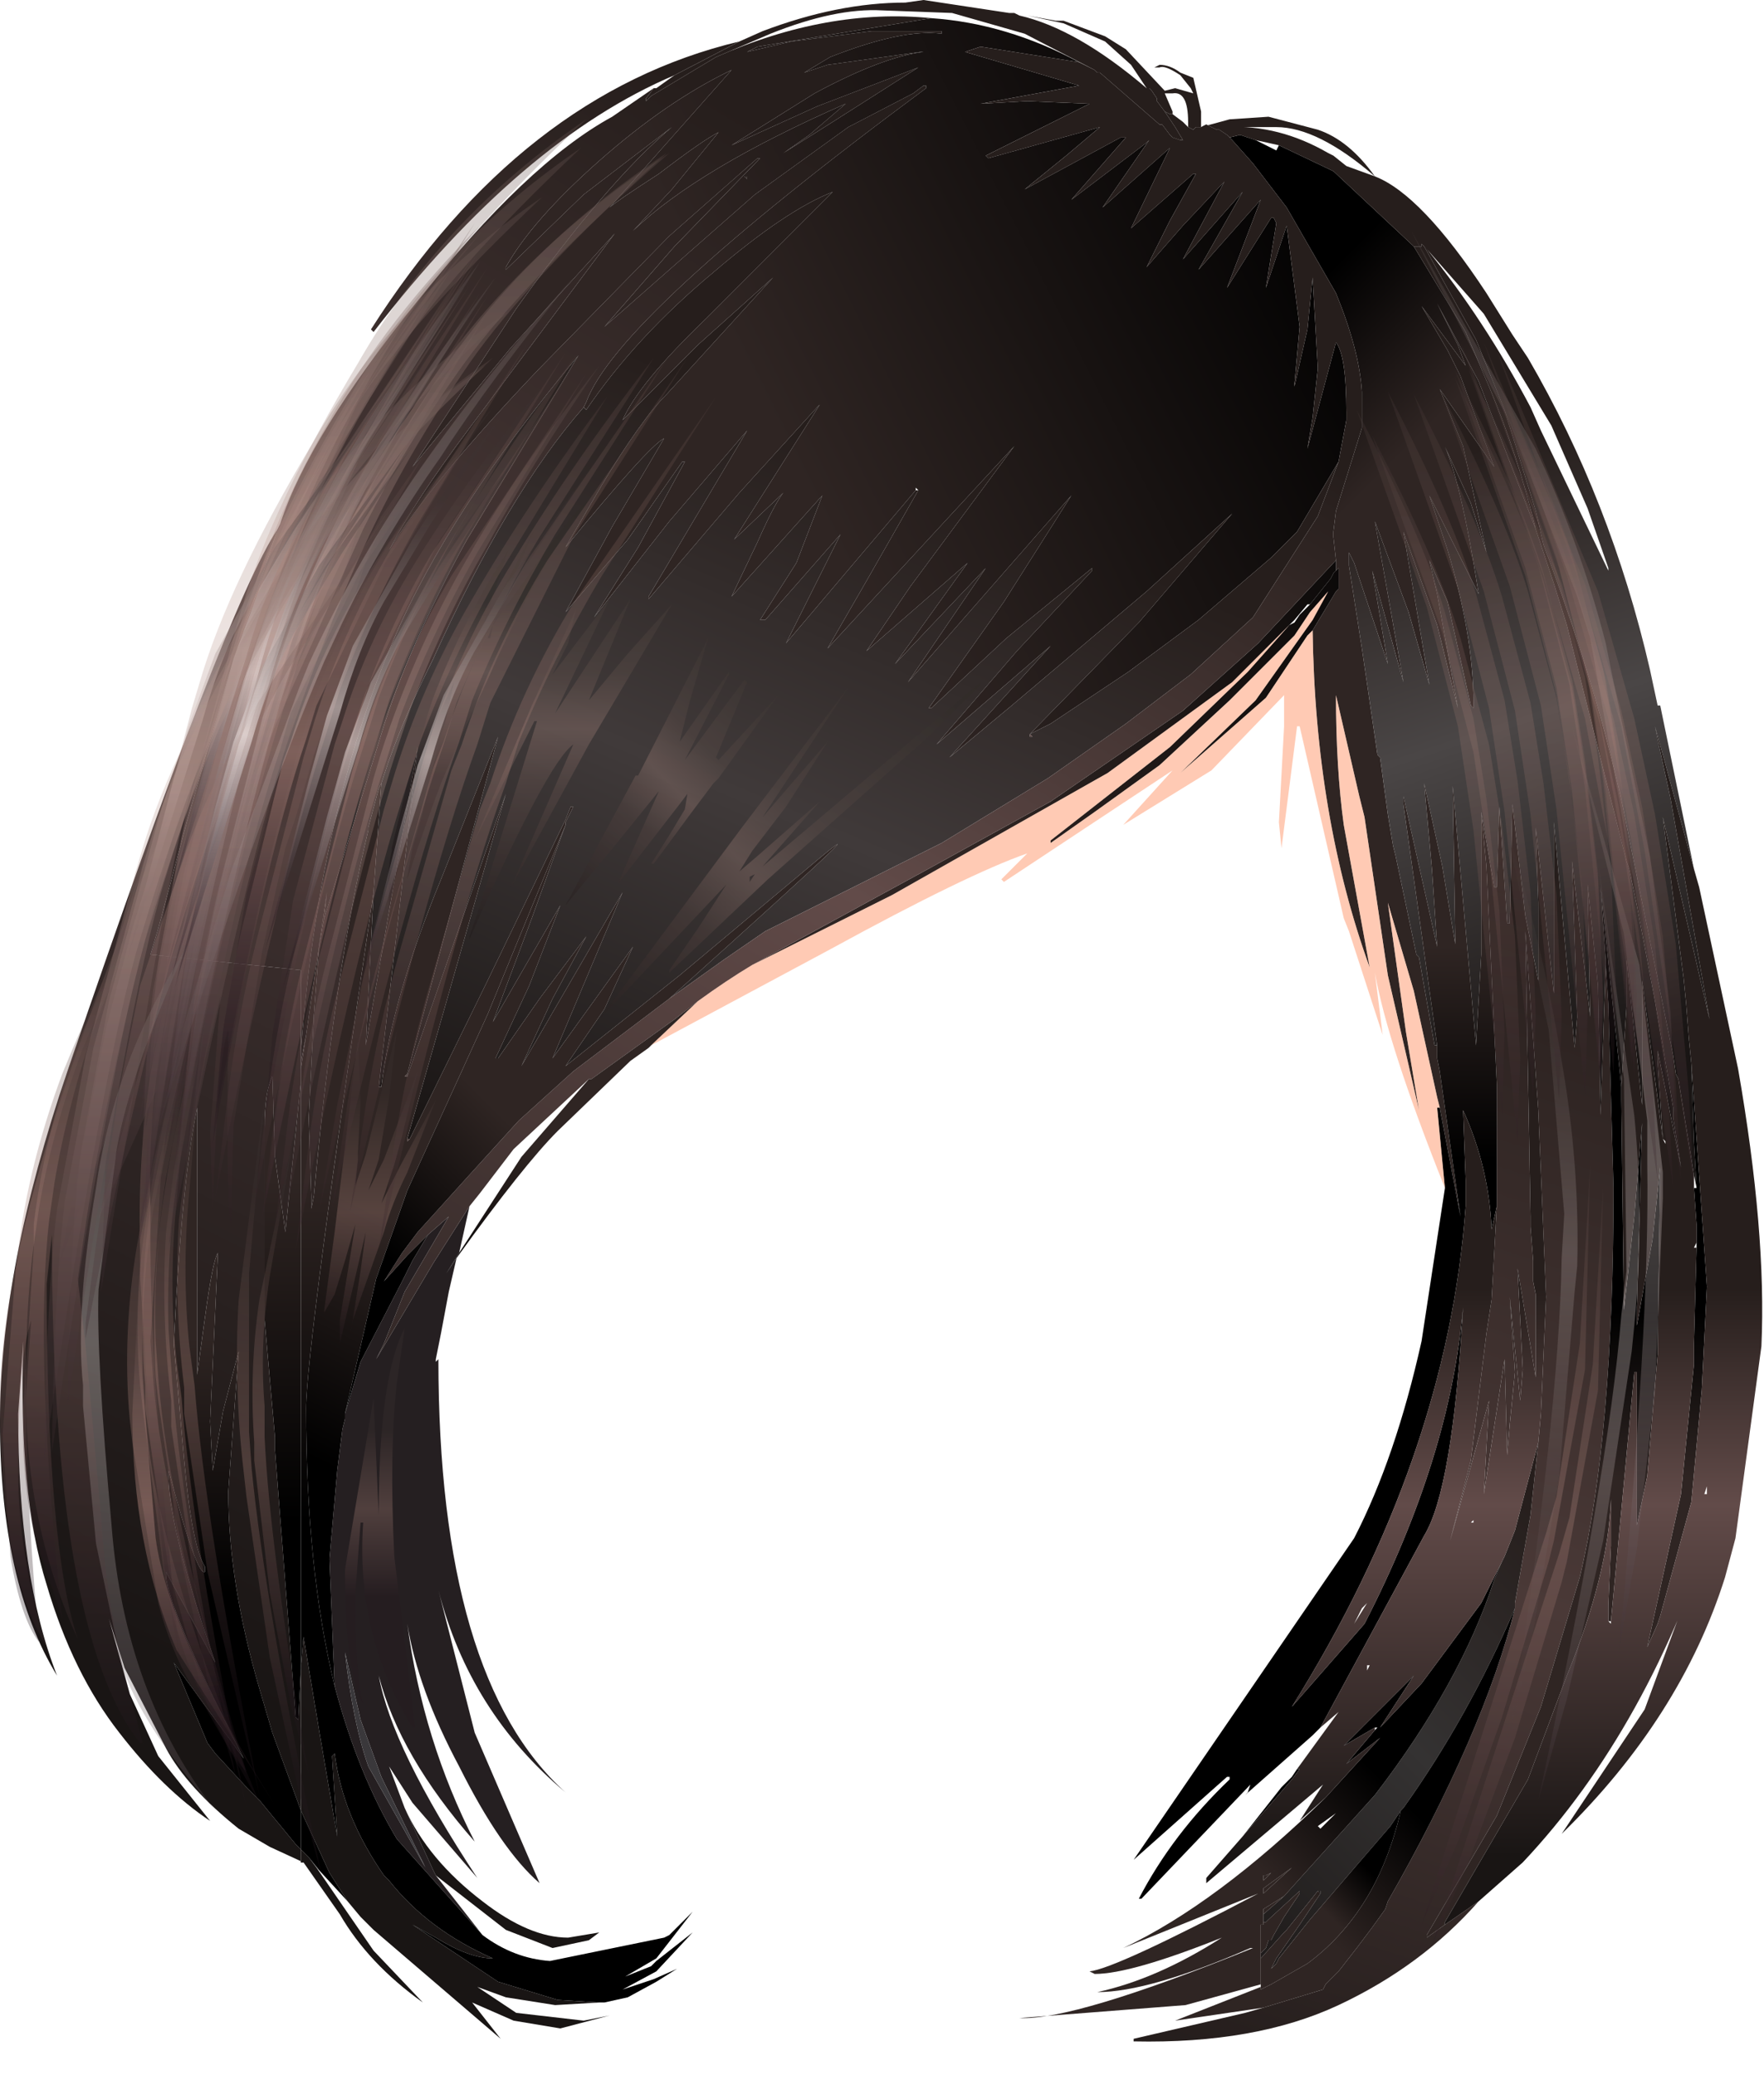 <svg xmlns="http://www.w3.org/2000/svg" width="34" height="40"><g transform="translate(-52.6 -17.2)"><path d="M60.25 52.65q-.75-1.25-1.2-2.95l-.1-2.45.15-1.7.1-.8.05-.2v-.1l.3-1 .8-1.55.2-.4.3-.5.4-.35-.85 1.45-.4 1-.15.3 1.1-1.85.7-1.1-.2.9-.25.4.2-.3-.15.65-.15.8-.1.5v.05l.05-.05q0 6.15 2.45 8.35-1.85-1.55-2.45-3.9l.7 2.75L63 53.5q-.75-.65-1.55-2.25-.8-1.5-1-2.75.3 2.25 1.3 4.2-1.45-1.65-1.85-3.2.25 1.4 1.9 3.9l-1.25-1.45-.45-.7.3.8.55 1.2.05.1.9 1.15-1.65-1.85m-.55-1.4l1.1 1.95-.85-1.75-.4-1.1-.3-1.3q.15 1.35.45 2.2" fill="#251f21"/><path d="M59.25 49.05l.3 1.3.4 1.1.85 1.75-1.1-1.95q-.3-.85-.45-2.2" fill="#3a383b"/><linearGradient id="a" gradientUnits="userSpaceOnUse" gradientTransform="matrix(-.009 .021 -.005 -.003 59.25 32.35)" x1="-819.2" x2="819.2"><stop offset=".094" stop-color="#261e1c"/><stop offset=".412" stop-color="#483837"/><stop offset=".929" stop-color="#191514"/></linearGradient><path d="M60.95 53.25l-.55-1.2q.45 1 1.5 1.8.9.7 1.65.7l.6-.1-.2.15-.7.15-.9-.35L61 53.35l-.05-.1m-2 .05l-.55-1.2v-2.75l.05-.6.3 1.8.35 2.05-.1-1.55.05-.05q.15 1.2.95 2.35l.1.1q.75.95 2 1.5-.45 0-1.1-.4l-.45-.25 1.65 1.1 1.15.35.8.05-.85.05-.95-.15-.55-.2.75.5 1.3.15.5-.1-.95.25-.9-.15-.8-.35.55.7-2.45-2.1-.25-.25-.25-.3-.35-.55m-.55-.45l.15.15.15.2 1.1 1.6.95 1q-1.05-.75-1.6-1.7l-.7-1h-.05v-.25m0-15.4V35.9l-2.9-.3.15-.5.55-2.05.8-2.8.7-2.1.25-.75.05-.1q.55-1.7 2.65-4.3 2.1-2.65 3.75-3.55l.8-.55-.15.2v.05l.1-.1 1.25-.75q2.15-.95 4.15-.75l-3.35.55-.2.1.85-.2 1.55-.2h1.35v.05q-.75-.1-2.15.45l-.5.3.45-.15 1.8-.25h.05q-.8.1-2.1.8l-1.6 1 1.65-.75 1.95-.75-1.65 1.05-.95.6.5-.35.7-.6q-2.85 1.25-4.1 2.45l.75-.8.9-1.1q-.3.15-1.15.8-.85.55-.95.65l2.35-2.65q-1.25.6-2.55 1.75-1.3 1.15-1.8 2.05v.05l1.5-1.45 1.7-1.3q-1.25 1.05-3 3.5l-2 3.05 1.9-2.3 2-2.2-2.8 3.75q-1.05 1.4-1.55 2.35.8-1.3 2.9-3.5l2.5-2.55 1.7-1.5h.05l-1.65 1.7-1.35 1.55 2.9-2.55 1.8-1.3L70.2 19l.2-.15h.05v.05q-5.95 4.4-6.55 6.05l-.05.1q-1.45 1.65-2.9 4.85-.65 1.3-.95 2.25l-.05.15-.05.1-.2.75v.05q-.65 2.7-1.05 7.05l-.05.25v-.25l-.05-1.5.1-2 .1-1.3.1-.55 1.1-3.55q.5-1.65 1.65-3.75l2.15-3.55q-2.5 3-3.55 5.45-1.45 3.35-1.8 7.95m7.2-18.8q-2.95 1.25-5.8 4.95l-.05-.05q2.9-4.55 7.1-5.55l-1.25.65m9.55.75l-.1-.05-.15-.2v-.05l-.1-.15-.05-.05h-.05l-.3-.45-.5-.45-.8-.35-.7-.15.55.1h.15l.8.3.4.25.75.8.2-.05.35.1-.05-.1-.2-.25q-.3-.2-.4-.15h-.1l.1-.05q.2 0 .4.15l.25.1.15.65v.3h-.1l-.05.05-.1-.05v-.1q0-.6-.3-.55h-.15l.15.35v.05h-.05m-10.7 2.3l.05-.1-.05.1M67 20.65l-.05-.05H67v.05m-8.6 17l.1-.5-.1.65v-.15" fill="url(#a)"/><linearGradient id="b" gradientUnits="userSpaceOnUse" gradientTransform="matrix(.003 .003 -.002 .002 80.05 25.5)" x1="-819.2" x2="819.2"><stop offset="0"/><stop offset=".502" stop-color="#2f2523"/></linearGradient><path d="M80.95 30.8l-.45-2-.35-.8.15.65.4 2.2-.4-1.6-.65-1.8.5 2.95-.4-1.4-.65-1.75.55 3.1-.6-2.15.15.9.15.9-.65-1.95-.1-.2v-.05.3l.25 1.6.3 2.05.05.05.15 1.1.1.6.05.2.4 1.9.05.05.3 1.7h.05v.25l.05.25.4 2.8-.4-2.1-.05-.2-.45-2.05-.5-1.7.35 2.5.25 1.5-.6-2.6-.45-3.05-.1-.4-.45-1.95q0 1.4.15 2.5l.5 2.75q-1.05-2.9-1.1-6.5l.45-.75.05-.05v-.4l-.05.05V28l-.05-.45v-.1l.05-.4.5-1.6v-.7q-.05-.8-.5-1.9l-.95-1.65-.65-.85-.4-.45-.05-.05.2-.05.3.1.4.2.05-.1 1.05.5 1.55 1.45 1 1.65.45 1.05q.55 1.3.9 2.75l-1.1-2.85-.8-1.5.4.8.15.4L80 23.1l.5.85.25.5.65 1.75-1.05-1.5.45 1.1.45 2.05-.3-.95-.55-1.2q.35.7.7 2.95l-.95-1.9.35 1.05q.5 1.65.5 2.95v.05h-.05" fill="url(#b)"/><linearGradient id="c" gradientUnits="userSpaceOnUse" gradientTransform="matrix(.002 .007 -.003 .001 82.25 31.75)" x1="-819.2" x2="819.2"><stop offset="0" stop-color="#261e1c"/><stop offset=".439" stop-color="#4a4646"/><stop offset="1" stop-color="#191514"/></linearGradient><path d="M84.5 31.2l.05.25.25 1.15.75 4.25-.9-3.9.4 3.1.05.5.05.65.05.5.05 1.5.05.9-.05-.25-.3-1.85-.05-.1-.05-.35-.85-4.2q-.5-2.6-1.65-5.65l-.15-.65-.6-1.95-.55-1.35-1-1.8-.05-.05v.05h-.15L78.3 20.5l-1.05-.5-.45-.1-.3-.1-.2.05-.05-.05-.15-.1h-.05l-.2-.1-.1.05.55-.15.75-.05.95.25q.6.2 1.1.9.9.35 2.15 2.25l.5.8.3.45q1.6 2.75 2.35 6l.15.7h.05l.65 3.15-.75-2.75m-2-5.8l-1.3-2.15L80.1 22q1.1 1.35 2 3.05l.2.45 1.3 2.7v-.05L83.2 27l-.7-1.6M81 30.85v-.1q0-1.3-.5-2.95l-.35-1.05.95 1.9q-.35-2.25-.7-2.95l.55 1.2.3.95-.45-2.05-.45-1.1 1.05 1.5-.65-1.75-.25-.5-.5-.85.85 1.15-.15-.4-.4-.8.8 1.5 1.1 2.85.35 1.05.25.8 1.15 4.55.05.15.15.7.35 1.85.35 2.05v.2l.15.95-.4-2-.05-.25v.2l.1 1.5-.4-3.05v2.4l-.3-2.8v.9l-.1 1.55-.4-3.85.1 1.4v.1l-.1 2.9-.05-2.5-.2-1.95.05 2.55-.35-3 .1 3-.05.6-.4-4.35v3.3l-.35-3.2.05 1.45v1.5L82 34.85l-.25-2.15-.05 2.3h-.05l-.15-2.25-.05 1.55h-.05l-.25-1.45v2.75l-.1 1.75-.45-5 .05 3.05-.25-1.5-.35-1.6.15 1.65.1 1.5-.65-2.9v.15l.65 4.65h-.05l-.3-1.7-.05-.05-.4-1.9-.05-.2-.1-.6-.15-1.1-.05-.05-.3-2.05-.25-1.6v-.3.05l.1.2.65 1.95-.15-.9-.15-.9.6 2.15-.55-3.1.65 1.75.4 1.4-.5-2.95.65 1.8.4 1.6-.4-2.2-.15-.65.35.8.45 2 .05.05m-3.8-11.2h-.95q1-.05 1.95.5l.1.05.25.2.55.2q-1.1-.95-1.9-.95" fill="url(#c)"/><linearGradient id="d" gradientUnits="userSpaceOnUse" gradientTransform="matrix(-.004 .016 -.003 -.001 80.55 47.5)" x1="-819.2" x2="819.2"><stop offset="0" stop-color="#261e1c"/><stop offset=".502" stop-color="#4a3937"/><stop offset="1" stop-color="#191514"/></linearGradient><path d="M78.1 55.55l.05-.1.05-.05.2-.2.35-.45.3-.4.25-.35.05-.15q1.85-3.25 2.45-5.65v-.1l.3-1.7.15-1.4.05-.55.1-2.25-.15-3.6-.25-3.45.1 5.5v.2l.05.65v.4l.05.25v1.6l-.35-2.1.1 1.95-.05.6-.2-2v-.1.1l.1 1.45-.1 1-.05.6-.05-1.85-.4 2.6.1-1.8-.75 2.7.4-1.55.3-2.45.1-.65.1-1.8V38.1l-.2-4.2-.1-1.05.25 1.45h.05l.05-1.55.15 2.25h.05l.05-2.3.25 2.15.25 1.25v-1.5l-.05-1.45.35 3.2v-3.3l.4 4.35.05-.6-.1-3 .35 3-.05-2.55.2 1.95.05 2.5.1-2.9.05.75.1 3.55q0 4.75-.65 7.5l-.75 2.5-.85 2.1-1.35 2.3v.05l.35-.25.65-.45q-1.1 1.25-2.7 2t-3.95.7v-.05l2.15-.5.35-.1 1.15-.35" fill="url(#d)"/><linearGradient id="e" gradientUnits="userSpaceOnUse" gradientTransform="matrix(-0 .004 -.002 -0 82.45 45.75)" x1="-819.2" x2="819.2"><stop offset="0"/><stop offset=".502" stop-color="#2f2523"/></linearGradient><path d="M85.5 42l-.1 2-.2 2.15-.6 2.2-.05.15-.2.45L85 46l.25-2.5v-.4l.05-1.85v-.45l-.05-.7h.05l-.05-.9-.05-1.5.3 4.3m-1.9 6.45v-.3l.05-1.15v-.9q-.05 1.45-.85 3.4l-.75 2-1.6 2.75v.05l-.35.25v-.05l1.35-2.3.85-2.1.75-2.5q.65-2.75.65-7.5l-.1-3.55-.05-.75v-.1l-.1-1.4.4 3.85v.25l.05 4.05.2-1.8.15-1.8-.05 1.8-.05 1.75v.35l.3-1.65.15-1.4-.05 3.6-.2 2.35-.2.95v-2.95h-.05l-.45 4.8h-.05" fill="url(#e)"/><linearGradient id="f" gradientUnits="userSpaceOnUse" gradientTransform="matrix(-0 -.005 .001 -0 80.65 35.45)" x1="-819.2" x2="819.2"><stop offset="0"/><stop offset=".502" stop-color="#2f2523"/></linearGradient><path d="M76.55 52.6l.75-.95.2-.2.1-.15h.05l-.15.2-.95 1.1m3.8-14.05l.4 2.1-.4-2.8-.05-.25v-.25l-.65-4.65v-.15l.65 2.9-.1-1.5-.15-1.65.35 1.6.25 1.5-.05-3.05.45 5 .1-1.75v-2.75l.1 1.05.2 4.2v2.35l-.1.45q-.05-1.2-.55-2.3l.05 1.35v.5q-.35 4.85-3.35 9.65l1.4-1.6q1.65-3.2 1.9-6.1-.2 3.5-.75 4.4l-2 3.7-.05.05-.05.05-.05.05-1.3 1.15.05-.05.05-.15-2.1 2.2h-.05q.65-1.25 1.75-2.3v-.05h-.05l-1.8 1.6 4.25-6.2q.8-1.55 1.3-3.8l.45-2.95-.15-1.55h.05" fill="url(#f)"/><linearGradient id="g" gradientUnits="userSpaceOnUse" gradientTransform="matrix(-.004 .006 -.001 -.001 78.2 50.25)" x1="-819.2" x2="819.2"><stop offset="0" stop-color="#261e1c"/><stop offset=".439" stop-color="#343232"/><stop offset="1" stop-color="#191514"/></linearGradient><path d="M78.05 53.65H78l-.6.75-.05.05-.45.5v-.1l.1-.1.05-.15h.05l.05-.1.2-.35.3-.45v-.05l-.6.55-.05.05h-.05v-.15l.4-.35 1.75-1.95q1.65-2.15 2.3-4.15l.15-.35.05-.1.2-.5.45-1.7-.15 1.4-.3 1.7v.1q-.9 2.1-2.15 3.85l-.05.05-.2.3-1.55 1.8-.6.75-.05.1-.1.1.05-.1.05-.1.45-.65.4-.6v-.05" fill="url(#g)"/><linearGradient id="h" gradientUnits="userSpaceOnUse" gradientTransform="matrix(-.002 .003 -.001 -.001 77.6 53.95)" x1="-819.2" x2="819.2"><stop offset="0"/><stop offset=".502" stop-color="#2f2523"/></linearGradient><path d="M77.1 55.45l.7-.4q1.35-1 1.8-2.95l.05-.05q1.25-1.75 2.15-3.85-.6 2.4-2.45 5.65l-.05.15-.25.35-.3.4-.35.45-.2.2-.05.05-.05.1-1.15.35-1.7.25 1.65-.65v.05l.2-.1m-.2 0l-1.45.4-3.2.25q1.05.05 4.5-1.35h-.05q-1.95.85-2.95.85 1.15-.25 2.4-1.05-1.75.7-2.45.7l-.1-.05q.5-.05 3.25-1.5l-2.6 1.05q1.8-.85 3.9-2.9l1.05-1.15-.65.5.55-.65.05-.05h-.05l-.6.35 1.35-1.35-.65 1 .8-.85 1.15-1.55.4-.8-.15.35q-.65 2-2.3 4.15l-1.75 1.95-.4.25v.3h-.05v1.15m1.35-3.7l-.1.1.1-.1m-.2.7l.25-.25.05-.05.2-.2-.15.15-.05.05-.35.25.05.05m-1.1 1l.2-.2h.05l-.2.1h-.05v.1m0 .25l.55-.5-.55.4v.1" fill="url(#h)"/><linearGradient id="i" gradientUnits="userSpaceOnUse" gradientTransform="matrix(-.012 .008 -.004 -.008 68.1 26.45)" x1="-819.2" x2="819.2"><stop offset="0"/><stop offset=".502" stop-color="#2f2523"/></linearGradient><path d="M73.4 18.4l-1.9-.3-.3.1 2.2.65-1.9.35.9-.05 1.2.05-2 1 .05.05 2.15-.6-.65.55-.8.65 1.85-1h.1l-1.05 1.2 1.45-1.1.05-.05-.9 1.3 1.3-1.15-.75 1.55 1.2-1.05h.05l-.5.9-.45.9.7-.8.8-.85-.8 1.5 1.15-1.3-.85 1.5 1.2-1.35-.65 1.7.85-1.35h.05l.05.1-.2 1.25.4-1.2.25 1.95-.1 1.1v.1-.05l.25-1.1.1-1 .1 1.75-.1.95-.1.6.55-2.05q.2.25.2 1.35v.15l-.15.8-.8 1.35-.5.5-1.4 1.2-1.35 1-1.2.8-.3.2-.4.2 2.1-2.15 1.8-2.1-1.65 1.5-2.6 2.2-1.2 1 1.95-2.15-2.2 1.9 1.55-1.8 1.45-1.55v-.05L72 29.5l-1.45 1.35h-.05l1.45-2.05 1.3-2.05-3.15 3.6 1.5-2.2L69.85 30l1.4-1.95-1.95 1.7.85-1.25 2-2.7-3.6 3.9.75-1.3 1-1.75-.05-.05v.05l-2.5 2.95 1.05-2.1-1.45 1.65h-.1l.7-1.1.5-1.3-1.75 1.95.5-1.05q.4-.9.55-1l-1 .95L68.4 25l-.05.05-1.5 1.65-1.75 2.05v-.05l1.9-3.2-1.5 1.75-1.45 1.85.85-1.35.9-1.65h-.05l-1.05 1.5-1.2 1.4.9-1.65 1-1.7q-.3.15-1.9 2.1l.7-1.2q.75-1.25 1.25-1.75l2.05-2.25-1.45 1.3-1.45 1.45q.3-.7 1.6-1.95l2.45-2.45q-.9.35-2.3 1.55-1.5 1.25-2.45 2.65l-.05-.05.05-.1q.6-1.65 6.55-6.05v-.05h-.05l-.2.15-1.25.65-1.8 1.3-2.9 2.55 1.35-1.55 1.65-1.7h-.05l-1.7 1.5L63 24.3q-2.1 2.2-2.9 3.5.5-.95 1.55-2.35l2.8-3.75-2 2.2-1.9 2.3 2-3.05q1.75-2.45 3-3.5l-1.7 1.3-1.5 1.45v-.05q.5-.9 1.8-2.05t2.55-1.75l-2.35 2.65q.1-.1.95-.65.85-.65 1.15-.8l-.9 1.1-.75.8q1.25-1.2 4.1-2.45l-.7.6-.5.35.95-.6 1.65-1.05-1.95.75-1.65.75 1.6-1q1.3-.7 2.1-.8h-.05l-1.8.25-.45.15.5-.3q1.4-.55 2.15-.45v-.05H69.4l-1.55.2-.85.2.2-.1 3.35-.55q1.45.1 2.85.85m-8.9 3.2l-.05.1.05-.1m2.5-1h-.05l.05.05v-.05m9.35 9.75l-2.4 1.75-4.15 2.35-2.7 1.35 3.3-1.8 2.45-1.35 2.55-1.75 1.45-1.3 1.5-1.6v.2l-.05.05-.05.1-.4.5h-.05l-.25.3-.1.1-1.1 1.1" fill="url(#i)"/><linearGradient id="j" gradientUnits="userSpaceOnUse" gradientTransform="matrix(-.009 .021 -.005 -.003 59 32.6)" x1="-819.2" x2="819.2"><stop offset=".094" stop-color="#261e1c"/><stop offset=".412" stop-color="#483837"/><stop offset=".929" stop-color="#191514"/></linearGradient><path d="M66.85 18l.45-.2q1.45-.55 2.75-.55l.35-.05 1.65.25h.1l.1.05q1.1.25 2.45 1.4h.05l.05.05.1.15v.05l.15.2.1.15.1.15.15.25h-.05l-.15-.05-.05-.05-.15-.2h-.05l-1.15-1h-.05l-.05-.05-1.35-.7-1.4-.4-1.35-.05q-.9-.05-2.15.45l-1.05.45-1.25.75-.1.1v-.05l.15-.2h.05l.35-.25 1.25-.65" fill="url(#j)"/><linearGradient id="k" gradientUnits="userSpaceOnUse" gradientTransform="matrix(-.003 .009 -.007 -.003 66.1 32.95)" x1="-819.2" x2="819.2"><stop offset="0" stop-color="#261e1c"/><stop offset=".455" stop-color="#403a3a"/><stop offset="1" stop-color="#191514"/></linearGradient><path d="M65.8 26.1l-.9 1.65-.85 1.35 1.45-1.85L67 25.5l-1.9 3.2v.05l1.75-2.05 1.5-1.65.05-.05-1.65 2.6 1-.95q-.15.1-.55 1l-.5 1.05 1.75-1.95-.5 1.3-.7 1.1h.1l1.45-1.65-1.05 2.1 2.5-2.95h.05l-1 1.75-.75 1.3 3.6-3.9-2 2.7-.85 1.25 1.95-1.7-1.4 1.95 1.75-1.85-1.5 2.2 3.15-3.6-1.3 2.05-1.45 2.05h.05L72 29.5l1.65-1.35v.05l-1.45 1.55-1.55 1.8 2.2-1.9-1.95 2.15 1.2-1 2.6-2.2 1.65-1.5-1.8 2.1-2.1 2.15.4-.2.3-.2 1.2-.8 1.35-1 1.4-1.2.5-.5.8-1.35-.4 1.05-1.25 1.95-1.2 1.1-1.25.95-1.5 1.05-2.05 1.25-3.4 1.7-.8.55-1.05.75q4.95-4.45 2.35-2.25L65.7 36l-2.2 1.75.75-1.1.55-1.2-1.55 2.15 1.35-3.2-1.95 3.35.6-1.3.65-1.2-.9 1.2-.8 1.15h-.05l.65-1.4.6-1.55-1.3 2.25.75-2 .65-1.8v-.05l.15-.3h-.05l-.1.25-1.55 3.2-1.45 2.95h-.05l1.9-6.65-1.9 5.45v-.05l1.75-6.5-1.1 2.75q-.95 2.3-1.15 4h-.05l.4-3.45.35-3.1-1 5.75.15-2.95.15-2.1.05-.15q.3-.95.95-2.25 1.45-3.2 2.9-4.85l.05.05q.95-1.4 2.45-2.65 1.4-1.2 2.3-1.55l-2.45 2.45q-1.3 1.25-1.6 1.95l1.45-1.45 1.45-1.3-2.05 2.25q-.5.5-1.25 1.75l-.7 1.2q1.6-1.95 1.9-2.1l-1 1.7-.9 1.65 1.2-1.4 1.05-1.5h.05m-7.4 11.55v-.2q.35-4.6 1.8-7.95 1.05-2.45 3.55-5.45L61.6 27.6q-1.15 2.1-1.65 3.75l-1.1 3.55.05-.5-.4 2.75-.1.5m14.05-6.3v.05h.05l-.05-.05" fill="url(#k)"/><linearGradient id="l" gradientUnits="userSpaceOnUse" gradientTransform="matrix(-.009 .021 -.005 -.003 59.25 32.35)" x1="-819.2" x2="819.2"><stop offset=".094" stop-color="#261e1c"/><stop offset=".412" stop-color="#624b49"/><stop offset=".929" stop-color="#191514"/></linearGradient><path d="M76.85 29.6l-1.45 1.3-2.55 1.75L70.4 34l-3.3 1.8q-.5.3-1.05.7l-.45.35L64 38h-.05l-1.45 1.35-.65.85-.2.25-.7 1.1-1.1 1.85.15-.3.4-1 .85-1.45-.4.35-.4.4-.45.5.35-.55.3-.4.95-1.05 1-1.1 1.05-.95 1.85-1.4 1.05-.75.8-.55 3.4-1.7 2.05-1.25 1.5-1.05 1.25-.95 1.2-1.1L78 27.15l.4-1.05.15-.8v-.15q0-1.1-.2-1.35l-.55 2.05.1-.6.1-.95-.1-1.75-.1 1-.25 1.1v.05-.1l.1-1.1-.25-1.95-.4 1.2.2-1.25-.05-.1h-.05l-.85 1.35.65-1.7-1.2 1.35.85-1.5-1.15 1.3.8-1.5-.8.85-.7.8.45-.9.5-.9h-.05l-1.2 1.05.75-1.55-1.3 1.15.9-1.3-.05.05-1.45 1.1 1.05-1.2h-.1l-1.85 1 .8-.65.65-.55-2.15.6-.05-.05 2-1-1.2-.05-.9.05 1.9-.35-2.2-.65.3-.1 1.9.3.3.15.05.05h.05l1.15 1H75l.15.2.05.05.15.05h.05l-.15-.25-.1-.15-.1-.15.1.05h.05l.2.15.1.1.1.05.05-.05h.1l.1-.05.2.1h.05l.15.1.05.05.05.05.4.45.65.85.95 1.65q.45 1.1.5 1.9v.7l-.5 1.6-.05.4v.1l.05.45-1.5 1.6" fill="url(#l)"/><linearGradient id="m" gradientUnits="userSpaceOnUse" gradientTransform="matrix(.001 -.006 .002 .001 59.95 40.65)" x1="-819.2" x2="819.2"><stop offset="0"/><stop offset=".502" stop-color="#2f2523"/></linearGradient><path d="M60.5 39.15l1.45-2.95L63.5 33l.1-.25h.05l-.15.3v.05L62 36.75l-1.3 2.85-.25.55-.6 1.7-.6 2.6v.1l-.05.2-.1.8-.15 1.7.1 2.45q-.55-2.25-.55-5.35 0-1.15 1.3-9.95l-.15 2.95 1-5.75-.35 3.1-.4 3.45h.05q.2-1.7 1.15-4l1.1-2.75-1.75 6.5-.05.05h.05l1.9-5.45-1.9 6.65v.05l.05-.05" fill="url(#m)"/><linearGradient id="n" gradientUnits="userSpaceOnUse" gradientTransform="matrix(-.009 .021 -.005 -.003 60.35 30.35)" x1="-819.2" x2="819.2"><stop offset=".094" stop-color="#261e1c"/><stop offset=".494" stop-color="#725755"/><stop offset=".929" stop-color="#191514"/></linearGradient><path d="M65.75 26.1h.05-.05m-5.8 6.2l-.05.1.05-.1.05-.15-.05.15m.45 5.65l.05-.05v.05h-.05m.1 1.2l-.05.05v-.05h.05m12-7.75h-.05v-.05l.05.05" fill="url(#n)"/><linearGradient id="o" gradientUnits="userSpaceOnUse" gradientTransform="matrix(0 -.008 .005 0 60.35 39.95)" x1="-819.2" x2="819.2"><stop offset="0"/><stop offset=".502" stop-color="#2f2523"/></linearGradient><path d="M61.9 54.5q.6.45 1.3.5l2.2-.45.1-.05.45-.45-.7.9-.6.35.5-.2.1-.1.7-.55-.7.75-.65.35.6-.2.45-.2-.4.25-.55.3-.45.1h-.1l-.8-.05-1.15-.35-1.65-1.1.45.25q.65.4 1.1.4-1.25-.55-2-1.5l-.1-.1q-.8-1.15-.95-2.35l-.05.05.1 1.55-.35-2.05-.3-1.8-.05.6V37.8l.1-.65.4-2.75-.05.5-.1.55-.1 1.3-.1 2 .05 1.5v.25l.05-.25q.4-4.35 1.05-7.05v-.05l.2-.75.05-.1-.15 2.1q-1.3 8.8-1.3 9.95 0 3.1.55 5.35.45 1.7 1.2 2.95l1.65 1.85" fill="url(#o)"/><linearGradient id="p" gradientUnits="userSpaceOnUse" gradientTransform="matrix(0 -.006 .002 0 57.95 43)" x1="-819.2" x2="819.2"><stop offset="0"/><stop offset=".502" stop-color="#2f2523"/></linearGradient><path d="M58.4 52.85v-.75l.55 1.2.35.55-.55-.6-.2-.25-.15-.15" fill="url(#p)"/><linearGradient id="q" gradientUnits="userSpaceOnUse" gradientTransform="matrix(.002 -.004 .002 .002 62.95 39.4)" x1="-819.2" x2="819.2"><stop offset="0"/><stop offset=".502" stop-color="#2f2523"/></linearGradient><path d="M65.15 37.35l-.05.05-.35.25-1.4 1.35q-.65.65-1.95 2.45l-.2.3.25-.4 1.2-1.85 1.3-1.5H64l1.6-1.15.45-.35-.9.85m-4.6 4.15l-.2.4-.8 1.55-.3 1 .6-2.6.6-1.7.25-.55 1.3-2.85 1.5-3.65-.65 1.8-.75 2 1.3-2.25-.6 1.55-.65 1.4h.05l.8-1.15.9-1.2-.65 1.2-.6 1.3 1.95-3.35-1.35 3.2 1.55-2.15-.55 1.2-.75 1.1L65.7 36l2.15-1.8q2.6-2.2-2.35 2.25l-1.85 1.4-1.05.95-1 1.1-.95 1.05-.3.4-.35.55.45-.5.4-.4-.3.5" fill="url(#q)"/><linearGradient id="r" gradientUnits="userSpaceOnUse" gradientTransform="matrix(-.001 .001 -.006 -.004 66.35 32.7)" x1="-819.2" x2="819.2"><stop offset=".094" stop-color="#261e1c"/><stop offset=".494" stop-color="#725755"/><stop offset=".929" stop-color="#191514"/></linearGradient><path d="M60.45 39.15h.05-.05" fill="url(#r)"/><linearGradient id="s" gradientUnits="userSpaceOnUse" gradientTransform="matrix(-.012 .008 -.004 -.008 68.2 27.5)" x1="-819.2" x2="819.2"><stop offset="0"/><stop offset=".502" stop-color="#2f2523"/></linearGradient><path d="M78.35 28.2l.05-.05v.4l-.05.05-.45.75-.1.1-.8 1.2-1.65 1.45 1.45-1.4 1.1-1.55.3-.55-.35.4-.3.45-1.25 1.25-1.35 1.25-1.25.9-.85.6v-.05l2.3-1.8 1.5-1.45.8-.9.1-.05.1-.15.2-.2.4-.5.05-.1.05-.05" fill="url(#s)"/><linearGradient id="t" gradientUnits="userSpaceOnUse" gradientTransform="matrix(.001 .002 -.003 .001 78.45 24.2)" x1="-819.2" x2="819.2"><stop offset="0"/><stop offset=".502" stop-color="#2f2523"/></linearGradient><path d="M80.95 30.8H81v.05l-.05-.05" fill="url(#t)"/><linearGradient id="u" gradientUnits="userSpaceOnUse" gradientTransform="matrix(-.001 .001 -.001 -.001 77.75 53.65)" x1="-819.2" x2="819.2"><stop offset="0"/><stop offset=".502" stop-color="#2f2523"/></linearGradient><path d="M76.9 54.95l.45-.5.05-.05.6-.75.05.05-.4.6-.45.65-.05.1-.05.1.1-.1.05-.1.6-.75 1.55-1.8.2-.3q-.45 1.95-1.8 2.95l-.7.4-.2.1v-.6m.05-1.6H77l.2-.1h-.05l-.2.2v-.1m.05.9l.05-.05.6-.55v.05l-.3.45-.2.35-.05.1h-.05l-.05.15-.1.1v-.55h.05v-.05H77m-.05-.15V54l.4-.25-.4.35m0-.5l.55-.4-.55.5v-.1" fill="url(#u)"/><linearGradient id="v" gradientUnits="userSpaceOnUse" gradientTransform="matrix(-.002 .002 -.001 -.001 76.75 54.7)" x1="-819.2" x2="819.2"><stop offset="0"/><stop offset=".502" stop-color="#2f2523"/></linearGradient><path d="M78.05 53.65v.05l-.05-.05h.05" fill="url(#v)"/><linearGradient id="w" gradientUnits="userSpaceOnUse" gradientTransform="matrix(-.001 .008 -.002 -0 82.9 47.35)" x1="-819.2" x2="819.2"><stop offset=".094" stop-color="#261e1c"/><stop offset=".412" stop-color="#624b49"/><stop offset=".929" stop-color="#191514"/></linearGradient><path d="M85.2 37.7l-.05-.5-.05-.65-.05-.5-.4-3.1.9 3.9-.75-4.25-.25-1.15-.05-.25.75 2.75.1.35.75 3.5q.55 3.15.45 5.35l-.5 3.7-.2.75q-.85 2.7-3.15 4.95l1.6-2.4 1.4-3.8q-1.3 4.15-3.75 6.75l-.85.75-.65.45v-.05l1.6-2.75.75-2q.8-1.95.85-3.4v.9l-.05 1.15v.3l.05.05v-.05l.45-4.8h.05v2.95l.2-.95.2-2.35.05-3.6-.15 1.4-.3 1.65v-.35l.05-1.75.05-1.8-.15 1.8-.2 1.8-.05-4.05v-.25l.1-1.55v-.9l.3 2.8v-2.4l.4 3.05.05.1v-.05l-.05-.05-.1-1.5v-.2l.05.25.4 2-.15-.95v-.2l-.35-2.05-.35-1.85-.15-.7-.05-.15-1.15-4.55-.25-.8-.35-1.05q-.35-1.45-.9-2.75l-.45-1.05-1-1.65H80v-.05l.05.05 1 1.8.55 1.35.6 1.95.15.65q1.15 3.05 1.65 5.65l.85 4.2.05.35.05.1.3 1.85v.25l.05.7v.35l-.05.1h.05l-.05 1.85v.4L85 46l-.65 2.95.2-.45.05-.15.6-2.2.2-2.15.1-2-.3-4.3m-7.7 13.8l.15-.2h-.05l.8-1.1-.35.3 2-3.7q.55-.9.75-4.4-.25 2.9-1.9 6.1l-1.4 1.6q3-4.8 3.35-9.65v-.5l-.05-1.35q.5 1.1.55 2.3l.1-.45-.1 1.8-.1.65-.3 2.45-.4 1.55.75-2.7-.1 1.8.4-2.6.05 1.85.05-.6.1-1-.1-1.45v-.1.1l.2 2 .05-.6-.1-1.95.35 2.1v-1.6l-.05-.25v-.4l-.05-.65v-.2l-.1-5.5.25 3.45.15 3.6-.1 2.25-.05.55-.45 1.7-.2.5-.05.1-.4.8L80 49.65l-.8.85.65-1-1.35 1.35.6-.35v.05l-.55.65.65-.5-1.05 1.15-.5.45.45-.7-2.25 1.9v-.1l.7-.8.95-1.1m8-5.5v-.15l-.05.15h.05m-4.5.5l-.05.05H81v-.05m-2.15 1.7l-.15.3.25-.4-.1.1m.1 1.2l.05-.1h-.05v.1" fill="url(#w)"/><linearGradient id="x" gradientUnits="userSpaceOnUse" gradientTransform="matrix(-.011 .021 -.006 -.003 59.4 32.35)" x1="-819.2" x2="819.2"><stop offset=".094" stop-color="#261e1c"/><stop offset=".412" stop-color="#483837"/><stop offset=".929" stop-color="#191514"/></linearGradient><path d="M58.4 53.1h.05l-.65-.3-.6-.35q-1-.8-1.4-1.55l-.8-1.55-.3-.95.4 1.45.55 1.2 1 1.25q-.9-.6-1.75-1.7-.9-1.15-1.4-2.85-.55-1.75-.45-4.7l-.1 1.4q0 3.15.75 5.05-1.1-1.8-1.1-4.9 0-2.95 1.3-6.75 3.05-8.95 4.05-10.45l-.25.75-.7 2.1-.8 2.8-.55 2.05-.15.5 2.9.3v1.9-.15.4l-.3 2.9-.2-1.45-.05-1.55q-.15.3-.15 1v3.7l.2 2.25v.25l.4 5.15.05.05.05-1v2.75l-.55-1.5-.25-.85q-.6-2.05-.6-3.8l.2-2.7-.3 1.15-.2 1.15-.05-.95.15-3.25q-.1.15-.25 1.25l-.15 1.1v-5.15q-.3 1.45-.45 4.55l.2 2.25q.15 1.65.4 2.05v.1q-.15.1-.7-1.95-.05.95.9 3.7l-.95-1.75q-.05.55 1.5 3.6l-1.35-1.85.65 1.55.15.2.6.65.25.25.7.85.1.1v.25" fill="url(#x)"/><linearGradient id="y" gradientUnits="userSpaceOnUse" gradientTransform="matrix(0 -.008 .006 0 60.7 39.95)" x1="-819.2" x2="819.2"><stop offset="0"/><stop offset=".502" stop-color="#2f2523"/></linearGradient><path d="M58.35 50.35l-.05-.05-.4-5.15v-.25l-.2-2.25v-3.7q0-.7.15-1l.05 1.55.2 1.45.3-2.9v-.25 11.55l-.05 1" fill="url(#y)"/><linearGradient id="z" gradientUnits="userSpaceOnUse" gradientTransform="matrix(-.004 .009 -.008 -.003 67.6 32.95)" x1="-819.2" x2="819.2"><stop offset="0" stop-color="#261e1c"/><stop offset=".455" stop-color="#403a3a"/><stop offset="1" stop-color="#191514"/></linearGradient><path d="M58.4 37.8v-.35.35" fill="url(#z)"/><linearGradient id="A" gradientUnits="userSpaceOnUse" gradientTransform="matrix(0 -.006 .002 0 57.85 43)" x1="-819.2" x2="819.2"><stop offset="0"/><stop offset=".502" stop-color="#2f2523"/></linearGradient><path d="M58.4 52.85l-.1-.1-.7-.85-.25-.25-.6-.65-.15-.2-.65-1.55 1.35 1.85q-1.55-3.05-1.5-3.6l.95 1.75q-.95-2.75-.9-3.7.55 2.05.7 1.95v-.1q-.25-.4-.4-2.05l-.2-2.25q.15-3.1.45-4.55v5.15l.15-1.1q.15-1.1.25-1.25l-.15 3.25.05.95.2-1.15.3-1.15-.2 2.7q0 1.75.6 3.8l.25.85.55 1.5v.75" fill="url(#A)"/><path d="M66.05 36.5q.55-.4 1.05-.7l2.7-1.35 4.15-2.35 2.4-1.75 1.1-1.1-.8.9-1.5 1.45-2.3 1.8v.05l.85-.6 1.25-.9 1.35-1.25 1.25-1.25.3-.45.35-.4-.3.55-1.1 1.55-1.45 1.4L77 30.65l.8-1.2.1-.1q.05 3.6 1.1 6.5l-.5-2.75q-.15-1.1-.15-2.5l.45 1.95.1.4.45 3.05.6 2.6-.25-1.5-.35-2.5.5 1.7.45 2.05.05.2h-.05l.15 1.55q-1.1-2.75-1.35-4.15l.15 1.2-.65-2-.1-.25-.85-3.7h-.05l-.3 2.35-.05-.5.1-1.85v-.6l-1.4 1.45-1.7 1.05.95-1.05-3.25 2.15-.05-.05.5-.5q-1.15.4-3.8 1.85-2.7 1.45-3.45 1.85l.9-.85" fill="#fe9a70" fill-opacity=".522"/><linearGradient id="B" gradientUnits="userSpaceOnUse" gradientTransform="matrix(-.002 .004 -0 -0 61.95 27.95)" x1="-819.2" x2="819.2"><stop offset="0" stop-color="#3d3231" stop-opacity=".302"/><stop offset=".463" stop-color="#b3887f" stop-opacity=".302"/><stop offset=".976" stop-color="#26181f" stop-opacity=".302"/></linearGradient><path d="M60.4 30.5l.55-1.4.4-.85q1.1-2.35 3.2-4.4-2.05 2.45-3.6 5.85l-.5 1.25-.75 1.9q.2-.95.55-1.9l.15-.45" fill="url(#B)"/><linearGradient id="C" gradientUnits="userSpaceOnUse" gradientTransform="matrix(-.003 .011 -.001 -0 58.8 32.65)" x1="-819.2" x2="819.2"><stop offset="0" stop-color="#3d3231" stop-opacity=".302"/><stop offset=".463" stop-color="#b3887f" stop-opacity=".102"/><stop offset=".976" stop-color="#26181f" stop-opacity=".302"/></linearGradient><path d="M59.85 26.3l-.75 2.35.85-1.5.8-1.15-.8 1.4q-.25.4-.55 1.4l.75-1.2.8-1.1.7-.8-.7 1.15q-1.15 1.9-1.85 3.65l-.05.1-.15.45-.25.7-.35 1.2-.2.6-.45 2-.55 3.35-.05 1.95q-.1-.75-.05-3.8-.2.5-.3 3.45l-.05-1.45.2-2.65-.3 1.25-.2 1.1q.05-1.4.45-3.2l.45-2 .15-.6.1-.4.45-1.6.15-.45.95-2.65.8-1.55" fill="url(#C)"/><linearGradient id="D" gradientUnits="userSpaceOnUse" gradientTransform="matrix(-.001 .002 -.001 -0 61.6 30.45)" x1="-819.2" x2="819.2"><stop offset="0" stop-color="#2e2b26" stop-opacity=".302"/><stop offset=".412" stop-color="#ad8a81" stop-opacity=".302"/><stop offset="1" stop-color="#0d0809" stop-opacity=".302"/></linearGradient><path d="M60.4 33.25l-.05.3-.25 1.15v-.25q-.05-.4.05-.85v-.05l.3-1.25.3-1 .1-.35.1-.3q.6-1.55 1.45-2.85l-.5 1.5 1.05-2-.85 1.95-.1.25h.05l.05-.25.85-1.2q.7-1 1.05-1.25-.75.85-1.8 3.05l-.2.45-.6 1.3-.3.7-.15.4-.3.85-.2.6v-.05l.1-.55.2-.7.2-.9.25-.9.15-.7-.3.65-.1.3-.5 1.9-.05.05" fill="url(#D)"/><linearGradient id="E" gradientUnits="userSpaceOnUse" gradientTransform="matrix(-0 .002 -0 -0 59.05 39.3)" x1="-819.2" x2="819.2"><stop offset="0" stop-color="#3d3231" stop-opacity=".302"/><stop offset=".463" stop-color="#b3887f" stop-opacity=".302"/><stop offset=".976" stop-color="#26181f" stop-opacity=".302"/></linearGradient><path d="M59.05 38l.35-2.2-.3 3.45-.3 1.7-.1.7.05-.7.15-1.75.15-1.2" fill="url(#E)"/><linearGradient id="F" gradientUnits="userSpaceOnUse" gradientTransform="matrix(-.001 .003 -.001 -0 59.6 40.75)" x1="-819.2" x2="819.2"><stop offset="0" stop-color="#3d3231" stop-opacity=".302"/><stop offset=".463" stop-color="#b3887f" stop-opacity=".302"/><stop offset=".976" stop-color="#26181f" stop-opacity=".302"/></linearGradient><path d="M59.5 39.55l-.05.5.2-.6.6-2.4-.15 1.3-.2 1.2-.2.6.3-.6.65-1.7-.3 1.25-.15.55-.25.75.35-.7.7-1.3-.55 1.4q-.3.6-.45 1.15l-.6 1.7-.05.3.2-1.25.1-.75-.5 2.15v-.45l.3-1.85-.2.7-.2.65-.2.35v-.05l.2-1.5.2-1.65.25-2.1.05 1.25-.05.95v.15" fill="url(#F)"/><linearGradient id="G" gradientUnits="userSpaceOnUse" gradientTransform="matrix(-.011 .007 -0 -0 68.65 34.5)" x1="-819.2" x2="819.2"><stop offset="0" stop-color="#2e2b26" stop-opacity=".302"/><stop offset=".353" stop-color="#64534d" stop-opacity=".302"/><stop offset=".49" stop-color="#99766c" stop-opacity=".502"/><stop offset=".631" stop-color="#604b47" stop-opacity=".302"/><stop offset="1" stop-color="#0d0809" stop-opacity=".302"/></linearGradient><path d="M77.05 28.35l-2.7 2.2-3 2.3-.8.5-1.3.85-1.85 1.25-5.65 4.25 4.65-3.85 2.5-1.65 1.65-1.15 1.2-.9 2.6-1.85 2.7-1.95.05-.1.1-.05-.1.05-.05.1" fill="url(#G)"/><linearGradient id="H" gradientUnits="userSpaceOnUse" gradientTransform="matrix(-.004 .005 -.001 -.001 67.25 34.25)" x1="-819.2" x2="819.2"><stop offset="0" stop-color="#2e2b26" stop-opacity=".302"/><stop offset=".353" stop-color="#64534d" stop-opacity=".302"/><stop offset=".494" stop-color="#ad8a81" stop-opacity=".302"/><stop offset=".631" stop-color="#604b47" stop-opacity=".302"/><stop offset="1" stop-color="#0d0809" stop-opacity=".302"/></linearGradient><path d="M71.5 30.4l-.95.95-1.8 1.6-1.35 1.2-1.9 1.8v-.05l.55-.8.55-.85-2.45 2.6 2.75-3.7 2.05-2.7-1.65 2.5 1.25-1.45-.8 1.25-.65.85-.25.4.35-.3 1.2-1.05-1.1 1.25-.15.15.15-.15 3.25-2.75.95-.8v.05m-4.45 3.8l.1-.15-.1.05v.1" fill="url(#H)"/><linearGradient id="I" gradientUnits="userSpaceOnUse" gradientTransform="matrix(-.002 .004 -.001 -.001 65.55 32.4)" x1="-819.2" x2="819.2"><stop offset="0" stop-color="#2e2b26" stop-opacity=".302"/><stop offset=".353" stop-color="#64534d" stop-opacity=".302"/><stop offset=".494" stop-color="#ad8a81" stop-opacity=".302"/><stop offset=".631" stop-color="#604b47" stop-opacity=".302"/><stop offset="1" stop-color="#0d0809" stop-opacity=".302"/></linearGradient><path d="M67 30.35l-.6 1.45.05.05 1.15-1.25-1.15 1.6-.1.1-.45.6-.7.95h-.05l.35-.55.3-.5.05-.3-.15.2-1.2 1.55.4-.9.4-.9-.85 1.05-.95 1.15 1.35-2.5h.05l1.35-2.65-.35 1.2-.2.8.95-1.35v.05l-.85 1.65 1.15-1.55.05.05" fill="url(#I)"/><linearGradient id="J" gradientUnits="userSpaceOnUse" gradientTransform="matrix(-.003 .004 -0 -0 66.15 33.4)" x1="-819.2" x2="819.2"><stop offset="0" stop-color="#2e2b26" stop-opacity=".302"/><stop offset=".353" stop-color="#64534d" stop-opacity=".302"/><stop offset=".494" stop-color="#ad8a81" stop-opacity=".302"/><stop offset=".631" stop-color="#604b47" stop-opacity=".302"/><stop offset="1" stop-color="#0d0809" stop-opacity=".302"/></linearGradient><path d="M66.6 32.5l1.05-1.3 1.25-1.6-1.75 2.7-.4.55-2.8 3.55 2-3.1.65-.8" fill="url(#J)"/><linearGradient id="K" gradientUnits="userSpaceOnUse" gradientTransform="matrix(-.002 .003 -0 -0 64.4 32)" x1="-819.2" x2="819.2"><stop offset="0" stop-color="#2e2b26" stop-opacity=".302"/><stop offset=".412" stop-color="#ad8a81" stop-opacity=".302"/><stop offset="1" stop-color="#0d0809" stop-opacity=".302"/></linearGradient><path d="M66 29.35l-1.45 2.55v.05l-1.8 3.3h-.05l1.7-3.4.85-1.7q.35-.6.75-.85v.05" fill="url(#K)"/><linearGradient id="L" gradientUnits="userSpaceOnUse" gradientTransform="matrix(-.002 .005 -.001 -0 63.65 31.55)" x1="-819.2" x2="819.2"><stop offset="0" stop-color="#2e2b26" stop-opacity=".302"/><stop offset=".333" stop-color="#6a5851" stop-opacity=".302"/><stop offset=".463" stop-color="#ad8a81" stop-opacity=".302"/><stop offset=".604" stop-color="#725a55" stop-opacity=".302"/><stop offset="1" stop-color="#0d0809" stop-opacity=".302"/></linearGradient><path d="M64.35 28.75l-1.05 2.2 1.45-2.2-.8 1.95.75-.9.85-.95-1.6 2.7-1.5 2.75 1.2-2.75q-.5.35-2 3.75v-.05l.2-.6 1.1-3.55h-.05l-1.15 2.3 1.1-2.6.85-1.85-.15.65-.3.6 1.1-1.45" fill="url(#L)"/><linearGradient id="M" gradientUnits="userSpaceOnUse" gradientTransform="matrix(-.001 .002 -0 -0 61.95 31.35)" x1="-819.2" x2="819.2"><stop offset="0" stop-color="#2e2b26" stop-opacity=".302"/><stop offset=".412" stop-color="#ad8a81" stop-opacity=".302"/><stop offset="1" stop-color="#0d0809" stop-opacity=".302"/></linearGradient><path d="M63.35 28.3l-2.4 5.35h-.05l.05-.1v-.05q.2-.8 1.05-2.65l.2-.45q.7-1.75 1.15-2.1" fill="url(#M)"/><linearGradient id="N" gradientUnits="userSpaceOnUse" gradientTransform="matrix(0 .002 -.001 0 59.95 46.4)" x1="-819.2" x2="819.2"><stop offset="0" stop-color="#3d3231" stop-opacity=".302"/><stop offset=".463" stop-color="#b3887f" stop-opacity=".302"/><stop offset=".976" stop-color="#26181f" stop-opacity=".302"/></linearGradient><path d="M60.45 42.7h.05-.05m-1 5.2q0 1.65.15 2.15-.35-.6-.35-2.6l.55-3.3.1 2.25q0-2.65.5-3.6l-.15 1.05q-.15 1.35-.05 3.35l.4 3.3h-.05q-1.1-1.8-.95-3.95h-.05l-.1 1.35" fill="url(#N)"/><linearGradient id="O" gradientUnits="userSpaceOnUse" gradientTransform="matrix(0 .002 -0 0 60.9 46.4)" x1="-819.2" x2="819.2"><stop offset="0" stop-color="#3d3231" stop-opacity=".302"/><stop offset=".463" stop-color="#b3887f" stop-opacity=".302"/><stop offset=".976" stop-color="#26181f" stop-opacity=".302"/></linearGradient><path d="M60.65 44.3q-.25 2.95.55 6.15h-.05q-.45-.3-.65-2.75-.25-2.45.15-3.4" fill="url(#O)"/><linearGradient id="P" gradientUnits="userSpaceOnUse" gradientTransform="matrix(-.003 .007 -.001 -0 59.7 31.6)" x1="-819.2" x2="819.2"><stop offset="0" stop-color="#3d3231" stop-opacity=".302"/><stop offset=".463" stop-color="#b3887f" stop-opacity=".302"/><stop offset=".976" stop-color="#26181f" stop-opacity=".302"/></linearGradient><path d="M59.2 31.1q.5-1.6 1.4-3.05 1.05-1.7 2.45-3.4l-2 3-1.35 2.75-.2.7q-.85 2.5-1.8 7.75l.15-1.7.4-2.6.8-3 .15-.45" fill="url(#P)"/><linearGradient id="Q" gradientUnits="userSpaceOnUse" gradientTransform="matrix(-.001 .004 -.001 -0 58.8 31.5)" x1="-819.2" x2="819.2"><stop offset="0" stop-color="#3d3231" stop-opacity=".302"/><stop offset=".463" stop-color="#483531" stop-opacity=".302"/><stop offset=".976" stop-color="#26181f" stop-opacity=".302"/></linearGradient><path d="M58.25 31q.5-1.6 1.45-3.05 1-1.7 2.45-3.4l-2 3q-.8 1.35-1.35 2.75l-.25.7q-.8 2.5-1.8 7.75l.15-1.7.45-2.6.8-3 .1-.45" fill="url(#Q)"/><linearGradient id="R" gradientUnits="userSpaceOnUse" gradientTransform="matrix(-.003 .007 -.001 -0 58.75 31.95)" x1="-819.2" x2="819.2"><stop offset="0" stop-color="#3d3231" stop-opacity=".302"/><stop offset=".478" stop-color="#b3887f" stop-opacity=".502"/><stop offset=".976" stop-color="#26181f" stop-opacity=".302"/></linearGradient><path d="M58.2 31.5q.5-1.6 1.4-3.1 1.05-1.65 2.5-3.35L60.05 28l-1.35 2.8-.2.65q-.85 2.5-1.8 7.8l.15-1.75q.15-1.35.45-2.55l.75-3.05.15-.4" fill="url(#R)"/><linearGradient id="S" gradientUnits="userSpaceOnUse" gradientTransform="matrix(-.003 .007 -.001 -0 58.2 32.15)" x1="-819.2" x2="819.2"><stop offset="0" stop-color="#3d3231" stop-opacity=".302"/><stop offset=".463" stop-color="#b3887f" stop-opacity=".302"/><stop offset=".976" stop-color="#26181f" stop-opacity=".302"/></linearGradient><path d="M57.7 31.65q.5-1.6 1.4-3.05 1.05-1.7 2.45-3.4l-2 3-1.35 2.75-.2.7q-.85 2.5-1.8 7.75l.15-1.7.4-2.6.8-3 .15-.45" fill="url(#S)"/><linearGradient id="T" gradientUnits="userSpaceOnUse" gradientTransform="matrix(-.004 .012 -.001 -0 58.1 30.1)" x1="-819.2" x2="819.2"><stop offset="0" stop-color="#3d3231" stop-opacity=".302"/><stop offset=".463" stop-color="#b3887f" stop-opacity=".302"/><stop offset=".976" stop-color="#26181f" stop-opacity=".302"/></linearGradient><path d="M61.75 22.1l-2.1 3.45q-.9 1.6-1.5 3.2l-.25.8q-.95 2.9-2.15 9L56 36.5q.2-1.55.55-2.95l.9-3.5.15-.5q.55-1.85 1.55-3.55l2.6-3.9" fill="url(#T)"/><linearGradient id="U" gradientUnits="userSpaceOnUse" gradientTransform="matrix(0 .008 -.001 0 56.25 43.9)" x1="-819.2" x2="819.2"><stop offset="0" stop-color="#3d3231" stop-opacity=".302"/><stop offset=".463" stop-color="#b3887f" stop-opacity=".302"/><stop offset=".976" stop-color="#26181f" stop-opacity=".302"/></linearGradient><path d="M55.6 43.75q-.1-1.75.15-3.45.3-2 .95-4.2l-.65 3.6q-.25 1.6-.2 3.15l.05.7q.15 2.65 1.25 7.9l-.5-1.65-.55-2.5-.45-3.1-.05-.45" fill="url(#U)"/><linearGradient id="V" gradientUnits="userSpaceOnUse" gradientTransform="matrix(.001 .007 -.001 -0 56.65 44.25)" x1="-819.2" x2="819.2"><stop offset="0" stop-color="#3d3231" stop-opacity=".302"/><stop offset=".463" stop-color="#b3887f" stop-opacity=".302"/><stop offset=".976" stop-color="#26181f" stop-opacity=".302"/></linearGradient><path d="M56.15 43.95q-.2-1.65-.1-3.25l.5-3.95-.3 3.4q-.15 1.55 0 3l.1.75q.2 2.6 1.25 7.9l-.4-1.7-.6-2.6-.45-3.05v-.5" fill="url(#V)"/><linearGradient id="W" gradientUnits="userSpaceOnUse" gradientTransform="matrix(0 .006 -.001 -0 58 45.2)" x1="-819.2" x2="819.2"><stop offset="0" stop-color="#3d3231" stop-opacity=".302"/><stop offset=".463" stop-color="#b3887f" stop-opacity=".302"/><stop offset=".976" stop-color="#26181f" stop-opacity=".302"/></linearGradient><path d="M57.5 45q-.1-1.4.1-2.75l.7-3.35-.5 2.9q-.2 1.3-.1 2.5v.6q.1 2.15.85 6.5l-.35-1.35-.4-2.15-.3-2.55V45" fill="url(#W)"/><linearGradient id="X" gradientUnits="userSpaceOnUse" gradientTransform="matrix(.001 .007 -.001 -0 57.8 45.85)" x1="-819.2" x2="819.2"><stop offset="0" stop-color="#3d3231" stop-opacity=".302"/><stop offset=".463" stop-color="#b3887f" stop-opacity=".302"/><stop offset=".976" stop-color="#26181f" stop-opacity=".302"/></linearGradient><path d="M57.3 45.6q-.2-1.7-.1-3.35l.5-3.9-.3 3.4v3.05l.05.7q.25 2.6 1.35 7.85l-.45-1.65-.55-2.55-.45-3.1-.05-.45" fill="url(#X)"/><linearGradient id="Y" gradientUnits="userSpaceOnUse" gradientTransform="matrix(0 .008 -.001 0 55.95 44.1)" x1="-819.2" x2="819.2"><stop offset="0" stop-color="#3d3231" stop-opacity=".302"/><stop offset=".463" stop-color="#b3887f" stop-opacity=".302"/><stop offset=".976" stop-color="#26181f" stop-opacity=".302"/></linearGradient><path d="M55.5 43.05l.05.7q.2 2.65 1.8 7.65l-.95-1.7q-.45-1.05-.65-2.25l-.4-3.1-.05-.45q-.15-1.65.15-3.4.3-2 .95-4.2l-.7 3.6-.2 3.15" fill="url(#Y)"/><linearGradient id="Z" gradientUnits="userSpaceOnUse" gradientTransform="matrix(0 .008 -.001 0 56.05 44.1)" x1="-819.2" x2="819.2"><stop offset="0" stop-color="#3d3231" stop-opacity=".302"/><stop offset=".463" stop-color="#b3887f" stop-opacity=".302"/><stop offset=".976" stop-color="#26181f" stop-opacity=".302"/></linearGradient><path d="M55.6 43.05l.05.7q.2 2.65 1.7 7.6-.4-.4-.85-1.55l-.65-2.35-.45-3.1v-.45q-.15-1.7.1-3.45.35-1.95 1-4.15l-.7 3.6q-.25 1.6-.2 3.15" fill="url(#Z)"/><linearGradient id="aa" gradientUnits="userSpaceOnUse" gradientTransform="matrix(0 .008 -.001 0 55.8 44.75)" x1="-819.2" x2="819.2"><stop offset="0" stop-color="#3d3231" stop-opacity=".302"/><stop offset=".463" stop-color="#b3887f" stop-opacity=".302"/><stop offset=".976" stop-color="#26181f" stop-opacity=".302"/></linearGradient><path d="M55.55 40.55q-.25 1.65-.2 3.15l.05.7q.15 2.65 2.2 7.55l-1.05-1.85q-.6-.85-.9-2l-.5-3.1-.05-.45q-.15-1.65.15-3.4.35-2 1-4.2l-.7 3.6" fill="url(#aa)"/><linearGradient id="ab" gradientUnits="userSpaceOnUse" gradientTransform="matrix(.001 .007 -.001 -0 56.4 44.5)" x1="-819.2" x2="819.2"><stop offset="0" stop-color="#3d3231" stop-opacity=".302"/><stop offset=".463" stop-color="#b3887f" stop-opacity=".302"/><stop offset=".976" stop-color="#26181f" stop-opacity=".302"/></linearGradient><path d="M55.9 44.2q-.2-1.65-.1-3.25l.5-3.95-.3 3.4q-.15 1.55 0 3l.1.75q.2 2.6 1.25 7.9l-.4-1.7-.6-2.6-.45-3.05v-.5" fill="url(#ab)"/><linearGradient id="ac" gradientUnits="userSpaceOnUse" gradientTransform="matrix(-0 .008 -.001 -0 55.75 41.6)" x1="-819.2" x2="819.2"><stop offset="0" stop-color="#3d3231" stop-opacity=".302"/><stop offset=".463" stop-color="#b3887f" stop-opacity=".302"/><stop offset=".976" stop-color="#26181f" stop-opacity=".302"/></linearGradient><path d="M55.3 41.3q-.05-1.75.2-3.4l.8-4.1-.6 3.55q-.25 1.6-.2 3.1v.8q0 2.7.6 8.2l-.3-1.75-.3-2.7-.2-3.2v-.5" fill="url(#ac)"/><linearGradient id="ad" gradientUnits="userSpaceOnUse" gradientTransform="matrix(.001 .006 -.001 0 56.25 46.65)" x1="-819.2" x2="819.2"><stop offset="0" stop-color="#3d3231" stop-opacity=".302"/><stop offset=".455" stop-color="#c9988e" stop-opacity=".4"/><stop offset=".976" stop-color="#26181f" stop-opacity=".302"/></linearGradient><path d="M55.25 42.35l.1 1.55.25 2.95q.25 1.85 2.3 5.15L56 49q-.85-2-.85-4.55l.1-2.05v-.05" fill="url(#ad)"/><linearGradient id="ae" gradientUnits="userSpaceOnUse" gradientTransform="matrix(-.004 .012 -.001 -0 58.35 30.35)" x1="-819.2" x2="819.2"><stop offset="0" stop-color="#3d3231" stop-opacity=".302"/><stop offset=".463" stop-color="#b3887f" stop-opacity=".302"/><stop offset=".976" stop-color="#26181f" stop-opacity=".302"/></linearGradient><path d="M62 22.35l-2.1 3.45q-.9 1.6-1.5 3.2l-.25.8q-.95 2.9-2.15 9l.25-2.05q.2-1.55.55-2.95l.9-3.5.15-.5q.55-1.85 1.55-3.55l2.6-3.9" fill="url(#ae)"/><linearGradient id="af" gradientUnits="userSpaceOnUse" gradientTransform="matrix(-.004 .012 -.001 -0 58.35 30.9)" x1="-819.2" x2="819.2"><stop offset="0" stop-color="#3d3231" stop-opacity=".302"/><stop offset=".463" stop-color="#b3887f" stop-opacity=".302"/><stop offset=".976" stop-color="#26181f" stop-opacity=".302"/></linearGradient><path d="M62 22.9l-2.1 3.45q-.9 1.6-1.5 3.2l-.25.8q-.95 2.9-2.15 9l.25-2.05q.2-1.55.55-2.95l.9-3.5.15-.5q.55-1.85 1.55-3.55l2.6-3.9" fill="url(#af)"/><linearGradient id="ag" gradientUnits="userSpaceOnUse" gradientTransform="matrix(-.004 .012 -.001 -0 58.15 30.1)" x1="-819.2" x2="819.2"><stop offset="0" stop-color="#3d3231" stop-opacity=".302"/><stop offset=".463" stop-color="#b3887f" stop-opacity=".302"/><stop offset=".976" stop-color="#26181f" stop-opacity=".302"/></linearGradient><path d="M61.8 22.1l-2.1 3.45q-.9 1.6-1.5 3.2l-.25.8q-.95 2.9-2.15 9l.25-2.05q.2-1.55.55-2.95l.9-3.5.15-.5Q58.2 27.7 59.2 26l2.6-3.9" fill="url(#ag)"/><linearGradient id="ah" gradientUnits="userSpaceOnUse" gradientTransform="matrix(-.004 .012 -.001 -0 58 29.5)" x1="-819.2" x2="819.2"><stop offset="0" stop-color="#3d3231" stop-opacity=".302"/><stop offset=".463" stop-color="#b3887f" stop-opacity=".302"/><stop offset=".976" stop-color="#26181f" stop-opacity=".302"/></linearGradient><path d="M61.9 21.65q-1.6 1.9-2.4 3.3l-1.45 3.2-.3.8q-.9 2.85-2.1 9l.2-2.05.55-2.95.95-3.5.1-.5q.6-1.85 1.65-3.6 1.05-1.8 2.8-3.7" fill="url(#ah)"/><linearGradient id="ai" gradientUnits="userSpaceOnUse" gradientTransform="matrix(-.004 .012 -.001 -0 58.1 29.5)" x1="-819.2" x2="819.2"><stop offset="0" stop-color="#3d3231" stop-opacity=".302"/><stop offset=".463" stop-color="#b3887f" stop-opacity=".302"/><stop offset=".976" stop-color="#26181f" stop-opacity=".302"/></linearGradient><path d="M61.75 21.5l-2.1 3.45q-.9 1.6-1.5 3.2l-.25.8q-.95 2.9-2.15 9L56 35.9q.2-1.55.55-2.95l.9-3.5.15-.5q.55-1.85 1.55-3.55l2.6-3.9" fill="url(#ai)"/><linearGradient id="aj" gradientUnits="userSpaceOnUse" gradientTransform="matrix(-.004 .012 -.001 -0 57.9 29.4)" x1="-819.2" x2="819.2"><stop offset="0" stop-color="#3d3231" stop-opacity=".302"/><stop offset=".463" stop-color="#b3887f" stop-opacity=".302"/><stop offset=".976" stop-color="#26181f" stop-opacity=".302"/></linearGradient><path d="M61.85 21.55q-1.65 1.9-2.4 3.3-.9 1.55-1.5 3.2l-.25.75q-.95 2.9-2.15 9l.25-2q.2-1.6.55-2.95l.9-3.5.15-.5q.55-1.85 1.55-3.55 1.1-1.95 2.9-3.75" fill="url(#aj)"/><linearGradient id="ak" gradientUnits="userSpaceOnUse" gradientTransform="matrix(-.004 .012 -.001 -0 58.15 30.2)" x1="-819.2" x2="819.2"><stop offset="0" stop-color="#3d3231" stop-opacity=".302"/><stop offset=".463" stop-color="#b3887f" stop-opacity=".302"/><stop offset=".976" stop-color="#26181f" stop-opacity=".302"/></linearGradient><path d="M61.8 22.2l-2.1 3.45q-.9 1.6-1.5 3.2l-.25.8q-.95 2.9-2.15 9l.25-2.05q.2-1.55.55-2.95l.9-3.5.15-.5q.55-1.85 1.55-3.55l2.6-3.9" fill="url(#ak)"/><linearGradient id="al" gradientUnits="userSpaceOnUse" gradientTransform="matrix(-.004 .012 -.001 -0 58.2 30.85)" x1="-819.2" x2="819.2"><stop offset="0" stop-color="#3d3231" stop-opacity=".302"/><stop offset=".463" stop-color="#b3887f" stop-opacity=".302"/><stop offset=".976" stop-color="#26181f" stop-opacity=".302"/></linearGradient><path d="M61.85 22.85l-2.1 3.45-1.5 3.2-.25.8q-.95 2.9-2.15 9l.25-2.05q.2-1.55.55-2.95l.9-3.5.15-.5q.55-1.85 1.55-3.55l2.6-3.9" fill="url(#al)"/><linearGradient id="am" gradientUnits="userSpaceOnUse" gradientTransform="matrix(-.004 .012 -.001 -0 58 30.65)" x1="-819.2" x2="819.2"><stop offset="0" stop-color="#3d3231" stop-opacity=".302"/><stop offset=".447" stop-color="#c2a198" stop-opacity=".302"/><stop offset=".976" stop-color="#26181f" stop-opacity=".302"/></linearGradient><path d="M61.65 22.7l-2.15 3.4-1.45 3.25-.25.75q-.95 2.9-2.15 9l.2-2 .55-3 .95-3.5.1-.45q.6-1.9 1.6-3.55l2.6-3.9" fill="url(#am)"/><linearGradient id="an" gradientUnits="userSpaceOnUse" gradientTransform="matrix(-.004 .012 -.001 -0 58.3 31.3)" x1="-819.2" x2="819.2"><stop offset="0" stop-color="#3d3231" stop-opacity=".302"/><stop offset=".463" stop-color="#b3887f" stop-opacity=".302"/><stop offset=".976" stop-color="#26181f" stop-opacity=".302"/></linearGradient><path d="M61.95 23.3l-2.1 3.45q-.9 1.6-1.5 3.2l-.25.8q-.95 2.9-2.15 9l.25-2.05q.2-1.55.55-2.95l.9-3.5.15-.5q.55-1.85 1.55-3.55l2.6-3.9" fill="url(#an)"/><linearGradient id="ao" gradientUnits="userSpaceOnUse" gradientTransform="matrix(-.004 .012 -.001 -0 59.1 31.85)" x1="-819.2" x2="819.2"><stop offset="0" stop-color="#3d3231" stop-opacity=".302"/><stop offset=".463" stop-color="#b3887f" stop-opacity=".302"/><stop offset=".976" stop-color="#26181f" stop-opacity=".302"/></linearGradient><path d="M62.75 23.85l-2.1 3.45q-.9 1.6-1.5 3.2l-.25.8q-.95 2.9-2.15 9l.25-2.05q.2-1.55.55-2.95l.9-3.5.15-.5q.55-1.85 1.55-3.55l2.6-3.9" fill="url(#ao)"/><linearGradient id="ap" gradientUnits="userSpaceOnUse" gradientTransform="matrix(-.004 .012 -.001 -0 60 32.25)" x1="-819.2" x2="819.2"><stop offset="0" stop-color="#3d3231" stop-opacity=".302"/><stop offset=".463" stop-color="#b3887f" stop-opacity=".302"/><stop offset=".976" stop-color="#26181f" stop-opacity=".302"/></linearGradient><path d="M63.65 24.25l-2.1 3.45q-.9 1.6-1.5 3.2l-.25.8q-.95 2.9-2.15 9l.25-2.05q.2-1.55.55-2.95l.9-3.5.15-.5q.55-1.85 1.55-3.55l2.6-3.9" fill="url(#ap)"/><linearGradient id="aq" gradientUnits="userSpaceOnUse" gradientTransform="matrix(-.004 .012 -.001 -0 60.65 32.85)" x1="-819.2" x2="819.2"><stop offset="0" stop-color="#3d3231" stop-opacity=".302"/><stop offset=".463" stop-color="#b3887f" stop-opacity=".302"/><stop offset=".976" stop-color="#26181f" stop-opacity=".302"/></linearGradient><path d="M64.3 24.85l-2.1 3.45q-.9 1.6-1.5 3.2l-.25.8q-.95 2.9-2.15 9l.25-2.05q.2-1.55.55-2.95l.9-3.5.15-.5q.55-1.85 1.55-3.55 1.1-1.9 2.6-3.9" fill="url(#aq)"/><linearGradient id="ar" gradientUnits="userSpaceOnUse" gradientTransform="matrix(-.004 .012 -.001 -0 60.05 32.05)" x1="-819.2" x2="819.2"><stop offset="0" stop-color="#3d3231" stop-opacity=".302"/><stop offset=".463" stop-color="#b3887f" stop-opacity=".302"/><stop offset=".976" stop-color="#26181f" stop-opacity=".302"/></linearGradient><path d="M63.7 24.05l-2.1 3.45q-.9 1.6-1.5 3.2l-.25.8q-.95 2.9-2.15 9l.25-2.05q.2-1.55.55-2.95l.9-3.5.15-.5q.55-1.85 1.55-3.55 1.1-1.9 2.6-3.9" fill="url(#ar)"/><linearGradient id="as" gradientUnits="userSpaceOnUse" gradientTransform="matrix(-.004 .012 -.001 -0 59.85 32)" x1="-819.2" x2="819.2"><stop offset="0" stop-color="#3d3231" stop-opacity=".302"/><stop offset=".463" stop-color="#b3887f" stop-opacity=".302"/><stop offset=".976" stop-color="#26181f" stop-opacity=".302"/></linearGradient><path d="M63.5 24l-2.1 3.45q-.9 1.6-1.5 3.2l-.25.8q-.95 2.9-2.15 9l.25-2.05q.2-1.55.55-2.95l.9-3.5.15-.5q.55-1.85 1.55-3.55l2.6-3.9" fill="url(#as)"/><linearGradient id="at" gradientUnits="userSpaceOnUse" gradientTransform="matrix(-.004 .012 -.001 -0 60.25 32.4)" x1="-819.2" x2="819.2"><stop offset="0" stop-color="#3d3231" stop-opacity=".302"/><stop offset=".463" stop-color="#b3887f" stop-opacity=".302"/><stop offset=".976" stop-color="#26181f" stop-opacity=".302"/></linearGradient><path d="M63.9 24.4l-2.1 3.45q-.9 1.6-1.5 3.2l-.25.8q-.95 2.9-2.15 9l.25-2.05q.2-1.55.55-2.95l.9-3.5.15-.5Q60.3 30 61.3 28.3l2.6-3.9" fill="url(#at)"/><linearGradient id="au" gradientUnits="userSpaceOnUse" gradientTransform="matrix(-.005 .012 -.001 -0 61.35 32.1)" x1="-819.2" x2="819.2"><stop offset="0" stop-color="#3d3231" stop-opacity=".302"/><stop offset=".463" stop-color="#b3887f" stop-opacity=".302"/><stop offset=".976" stop-color="#26181f" stop-opacity=".302"/></linearGradient><path d="M65.2 24.1L63 27.55q-.95 1.6-1.6 3.2l-.25.8q-1 2.9-2.4 9l.35-2.05.6-2.95 1-3.5.15-.5q.6-1.85 1.65-3.55 1.15-1.9 2.7-3.9" fill="url(#au)"/><linearGradient id="av" gradientUnits="userSpaceOnUse" gradientTransform="matrix(-.005 .012 -.001 -0 61.95 32.1)" x1="-819.2" x2="819.2"><stop offset="0" stop-color="#3d3231" stop-opacity=".302"/><stop offset=".463" stop-color="#b3887f" stop-opacity=".302"/><stop offset=".976" stop-color="#26181f" stop-opacity=".302"/></linearGradient><path d="M65.85 24.1l-2.2 3.45-1.6 3.2-.25.8q-1.05 2.9-2.45 9l.3-2.05q.25-1.55.65-2.95l1-3.5.2-.5q.6-1.85 1.65-3.55l2.7-3.9" fill="url(#av)"/><linearGradient id="aw" gradientUnits="userSpaceOnUse" gradientTransform="matrix(-.004 .012 -.001 -0 57.65 30.35)" x1="-819.2" x2="819.2"><stop offset="0" stop-color="#3d3231" stop-opacity=".302"/><stop offset=".447" stop-color="#c2a198" stop-opacity=".302"/><stop offset=".976" stop-color="#26181f" stop-opacity=".302"/></linearGradient><path d="M61.3 22.4l-2.15 3.4q-.85 1.6-1.45 3.25l-.25.75q-.95 2.9-2.15 9l.2-2 .55-3 .95-3.5.1-.45q.6-1.9 1.6-3.55 1.1-1.95 2.6-3.9" fill="url(#aw)"/><linearGradient id="ax" gradientUnits="userSpaceOnUse" gradientTransform="matrix(-.004 .012 -.001 -0 57.75 30.55)" x1="-819.2" x2="819.2"><stop offset="0" stop-color="#3d3231" stop-opacity=".302"/><stop offset=".447" stop-color="#c2a198" stop-opacity=".302"/><stop offset=".976" stop-color="#26181f" stop-opacity=".302"/></linearGradient><path d="M61.4 22.6L59.25 26q-.85 1.6-1.45 3.25l-.25.75q-.95 2.9-2.15 9l.2-2 .55-3 .95-3.5.1-.45q.6-1.9 1.6-3.55l2.6-3.9" fill="url(#ax)"/><linearGradient id="ay" gradientUnits="userSpaceOnUse" gradientTransform="matrix(-.004 .012 -.001 -0 58.1 31.05)" x1="-819.2" x2="819.2"><stop offset="0" stop-color="#3d3231" stop-opacity=".302"/><stop offset=".447" stop-color="#c2a198" stop-opacity=".302"/><stop offset=".976" stop-color="#26181f" stop-opacity=".302"/></linearGradient><path d="M61.75 23.1l-2.15 3.4q-.85 1.6-1.45 3.25l-.25.75q-.95 2.9-2.15 9l.2-2 .55-3 .95-3.5.1-.45q.6-1.9 1.6-3.55l2.6-3.9" fill="url(#ay)"/><linearGradient id="az" gradientUnits="userSpaceOnUse" gradientTransform="matrix(-.004 .012 -.001 -0 57.9 30.7)" x1="-819.2" x2="819.2"><stop offset="0" stop-color="#3d3231" stop-opacity=".302"/><stop offset=".447" stop-color="#c2a198" stop-opacity=".302"/><stop offset=".976" stop-color="#26181f" stop-opacity=".302"/></linearGradient><path d="M61.55 22.75l-2.15 3.4q-.85 1.6-1.45 3.25l-.25.75q-.95 2.9-2.15 9l.2-2 .55-3 .95-3.5.1-.45q.6-1.9 1.6-3.55l2.6-3.9" fill="url(#az)"/><linearGradient id="aA" gradientUnits="userSpaceOnUse" gradientTransform="matrix(-.006 .017 -.001 -0 57.7 29.9)" x1="-819.2" x2="819.2"><stop offset="0" stop-color="#3d3231" stop-opacity=".302"/><stop offset=".447" stop-color="#c2a198" stop-opacity=".302"/><stop offset=".976" stop-color="#26181f" stop-opacity=".302"/></linearGradient><path d="M57.15 31.1q-.7 2.3-1.85 10.05.05-3.25.25-4.85l.55-2.95.95-3.5.15-.5q.55-1.85 2.2-4.6 1.6-2.8 4.4-4.7-2.55 2.4-3.6 4.05-1 1.6-1.7 3.15-.65 1.55-1.35 3.85" fill="url(#aA)"/><linearGradient id="aB" gradientUnits="userSpaceOnUse" gradientTransform="matrix(-.004 .012 -.001 -0 60.45 32.25)" x1="-819.2" x2="819.2"><stop offset="0" stop-color="#3d3231" stop-opacity=".302"/><stop offset=".447" stop-color="#c2a198" stop-opacity=".302"/><stop offset=".976" stop-color="#26181f" stop-opacity=".302"/></linearGradient><path d="M61.5 28.15q1.1-1.95 2.65-3.9-1.4 2.05-2.15 3.45-.9 1.55-1.5 3.2l-.25.75q-.95 2.9-2.15 9l.25-2q.2-1.6.55-2.95l.9-3.5.15-.5q.6-1.85 1.55-3.55" fill="url(#aB)"/><linearGradient id="aC" gradientUnits="userSpaceOnUse" gradientTransform="matrix(-.005 .012 -.001 -0 62.5 32.85)" x1="-819.2" x2="819.2"><stop offset="0" stop-color="#3d3231" stop-opacity=".302"/><stop offset=".463" stop-color="#b3887f" stop-opacity=".302"/><stop offset=".976" stop-color="#26181f" stop-opacity=".302"/></linearGradient><path d="M66.4 24.85l-2.2 3.45q-.95 1.6-1.6 3.2l-.25.8q-1.05 2.9-2.45 9l.3-2.05q.25-1.55.65-2.95l1-3.5.2-.5q.6-1.85 1.65-3.55l2.7-3.9" fill="url(#aC)"/><linearGradient id="aD" gradientUnits="userSpaceOnUse" gradientTransform="matrix(-.005 .012 -.001 -0 61.6 32.05)" x1="-819.2" x2="819.2"><stop offset="0" stop-color="#3d3231" stop-opacity=".302"/><stop offset=".463" stop-color="#b3887f" stop-opacity=".302"/><stop offset=".976" stop-color="#26181f" stop-opacity=".302"/></linearGradient><path d="M65.5 24.05l-2.2 3.45q-.95 1.6-1.6 3.2l-.25.8q-1.05 2.9-2.45 9l.3-2.05q.25-1.55.65-2.95l1-3.5.2-.5q.6-1.85 1.65-3.55l2.7-3.9" fill="url(#aD)"/><linearGradient id="aE" gradientUnits="userSpaceOnUse" gradientTransform="matrix(-.003 .005 -.001 -0 59.7 30.95)" x1="-819.2" x2="819.2"><stop offset="0" stop-color="#3d3231" stop-opacity=".302"/><stop offset=".486" stop-color="#e8dcda" stop-opacity=".561"/><stop offset=".976" stop-color="#26181f" stop-opacity=".302"/></linearGradient><path d="M59.15 30.95l-1.45 4.6.85-3.3.35-1.25.5-1.35 1.15-2.05q.8-1.25 1.7-2.35L60.9 27.3l-.9 1.5q-.5.9-.85 2.15" fill="url(#aE)"/><linearGradient id="aF" gradientUnits="userSpaceOnUse" gradientTransform="matrix(-.006 .012 -.001 -0 59 30.55)" x1="-819.2" x2="819.2"><stop offset="0" stop-color="#3d3231" stop-opacity=".302"/><stop offset=".475" stop-color="#e9dcda" stop-opacity=".302"/><stop offset=".976" stop-color="#26181f" stop-opacity=".302"/></linearGradient><path d="M58.85 29.95q-1.25 2.9-3.2 9l.5-2 .9-2.95 1.3-3.5.2-.5q.85-1.85 2-3.55 1.3-1.9 3.1-3.9Q62 24.6 61.1 26q-1.1 1.55-1.9 3.2l-.35.75" fill="url(#aF)"/><linearGradient id="aG" gradientUnits="userSpaceOnUse" gradientTransform="matrix(-.004 .012 -.001 -0 58.15 30.25)" x1="-819.2" x2="819.2"><stop offset="0" stop-color="#3d3231" stop-opacity=".302"/><stop offset=".475" stop-color="#e9dcda" stop-opacity=".302"/><stop offset=".976" stop-color="#26181f" stop-opacity=".302"/></linearGradient><path d="M57.95 29.65q-.95 2.9-2.15 9l.25-2q.2-1.6.55-2.95l.9-3.5.15-.5q.6-1.85 1.55-3.55 1.1-1.9 2.65-3.9L59.7 25.7q-.9 1.55-1.5 3.2l-.25.75" fill="url(#aG)"/><linearGradient id="aH" gradientUnits="userSpaceOnUse" gradientTransform="matrix(-.004 .012 -.001 -0 58.45 30.55)" x1="-819.2" x2="819.2"><stop offset="0" stop-color="#3d3231" stop-opacity=".302"/><stop offset=".475" stop-color="#e9dcda" stop-opacity=".302"/><stop offset=".976" stop-color="#26181f" stop-opacity=".302"/></linearGradient><path d="M58.25 29.95q-.95 2.9-2.15 9l.25-2q.2-1.6.55-2.95l.9-3.5.15-.5q.6-1.85 1.55-3.55 1.1-1.9 2.65-3.9Q60.75 24.6 60 26q-.9 1.55-1.5 3.2l-.25.75" fill="url(#aH)"/><linearGradient id="aI" gradientUnits="userSpaceOnUse" gradientTransform="matrix(-.003 .005 -.001 -0 61.45 31.9)" x1="-819.2" x2="819.2"><stop offset="0" stop-color="#3d3231" stop-opacity=".302"/><stop offset=".486" stop-color="#e8dcda" stop-opacity=".561"/><stop offset=".976" stop-color="#26181f" stop-opacity=".302"/></linearGradient><path d="M60.9 31.9l-1.45 4.6.85-3.3.35-1.25.5-1.35 1.15-2.05L64 26.2l-1.35 2.05-.9 1.5q-.5.9-.85 2.15" fill="url(#aI)"/><linearGradient id="aJ" gradientUnits="userSpaceOnUse" gradientTransform="matrix(-.003 .005 -.001 -0 60.05 31.65)" x1="-819.2" x2="819.2"><stop offset="0" stop-color="#3d3231" stop-opacity=".302"/><stop offset=".486" stop-color="#e8dcda" stop-opacity=".561"/><stop offset=".976" stop-color="#26181f" stop-opacity=".302"/></linearGradient><path d="M59.5 31.65l-1.45 4.6.85-3.3.35-1.25.5-1.35 1.15-2.05q.8-1.25 1.7-2.35L61.25 28l-.9 1.5q-.5.9-.85 2.15" fill="url(#aJ)"/><linearGradient id="aK" gradientUnits="userSpaceOnUse" gradientTransform="matrix(-.003 .006 -.001 -0 58.1 30.3)" x1="-819.2" x2="819.2"><stop offset="0" stop-color="#3d3231" stop-opacity=".302"/><stop offset=".486" stop-color="#e8dcda" stop-opacity=".561"/><stop offset=".976" stop-color="#26181f" stop-opacity=".302"/></linearGradient><path d="M57.55 30.3l-1.75 5.6 1.05-4.05.45-1.55.55-1.6q.4-1 1.3-2.5l1.8-2.85-1.45 2.5-1 1.85q-.55 1.05-.95 2.6" fill="url(#aK)"/><linearGradient id="aL" gradientUnits="userSpaceOnUse" gradientTransform="matrix(-.003 .006 -.001 -0 58.3 30.55)" x1="-819.2" x2="819.2"><stop offset="0" stop-color="#3d3231" stop-opacity=".302"/><stop offset=".486" stop-color="#e8dcda" stop-opacity=".561"/><stop offset=".976" stop-color="#26181f" stop-opacity=".302"/></linearGradient><path d="M57.75 30.5l-1.8 5.8 1.1-4.2.45-1.55.6-1.65q.4-1.05 1.3-2.6l1.85-2.9-1.5 2.55-1 1.9q-.55 1.05-1 2.65" fill="url(#aL)"/><linearGradient id="aM" gradientUnits="userSpaceOnUse" gradientTransform="matrix(-.007 .017 -.001 -0 58.85 30)" x1="-819.2" x2="819.2"><stop offset="0" stop-color="#3d3231" stop-opacity=".302"/><stop offset=".447" stop-color="#c2a198" stop-opacity=".302"/><stop offset=".976" stop-color="#26181f" stop-opacity=".302"/></linearGradient><path d="M58.25 31.2q-.85 2.3-2.4 10.05l.5-4.85.7-2.95 1.15-3.5.15-.5q.65-1.85 2.45-4.6 1.75-2.8 4.65-4.7-2.65 2.4-3.8 4.05-1.1 1.6-1.85 3.15-.75 1.55-1.55 3.85" fill="url(#aM)"/><linearGradient id="aN" gradientUnits="userSpaceOnUse" gradientTransform="matrix(-.006 .017 -.001 -0 57.8 29.35)" x1="-819.2" x2="819.2"><stop offset="0" stop-color="#3d3231" stop-opacity=".302"/><stop offset=".447" stop-color="#c2a198" stop-opacity=".302"/><stop offset=".976" stop-color="#26181f" stop-opacity=".302"/></linearGradient><path d="M57.25 30.55q-.7 2.3-1.85 10.05.05-3.25.25-4.85l.55-2.95.95-3.5.15-.5q.55-1.85 2.2-4.6 1.6-2.8 4.4-4.7-2.55 2.4-3.6 4.05-1 1.6-1.7 3.15-.65 1.55-1.35 3.85" fill="url(#aN)"/><linearGradient id="aO" gradientUnits="userSpaceOnUse" gradientTransform="matrix(-.008 .017 -.001 -0 58.55 30)" x1="-819.2" x2="819.2"><stop offset="0" stop-color="#3d3231" stop-opacity=".302"/><stop offset=".447" stop-color="#c2a198" stop-opacity=".302"/><stop offset=".976" stop-color="#26181f" stop-opacity=".302"/></linearGradient><path d="M60.7 24.85q1.85-2.8 4.8-4.7-2.75 2.4-3.95 4.05-1.15 1.6-1.95 3.2l-1.7 3.8q-.6 1.55-1.6 5.75l-1.05 4.3.35-3-1.1 2.45 1.25-4.55.65-1.9.35-.8L57.9 30l.2-.5q.7-1.9 2.6-4.65" fill="url(#aO)"/><linearGradient id="aP" gradientUnits="userSpaceOnUse" gradientTransform="matrix(0 .014 -.001 -0 54.65 44.1)" x1="-819.2" x2="819.2"><stop offset="0" stop-color="#3d3231" stop-opacity=".302"/><stop offset=".455" stop-color="#f0e9e6" stop-opacity=".322"/><stop offset=".976" stop-color="#26181f" stop-opacity=".302"/></linearGradient><path d="M54.5 42.05q-.05 1.25.25 4.55.25 3.25 2 5.5-1.6-1.85-1.85-3l-.45-2.15-.25-2.65v-.4q-.15-1.45.25-3.8.35-2.45 1.75-4.65-1.1 2.45-1.35 3.9l-.35 2.7" fill="url(#aP)"/><linearGradient id="aQ" gradientUnits="userSpaceOnUse" gradientTransform="matrix(-.002 .01 .001 0 82.4 47.15)" x1="-819.2" x2="819.2"><stop offset="0" stop-color="#3d3231" stop-opacity=".302"/><stop offset=".463" stop-color="#b3887f" stop-opacity=".302"/><stop offset=".976" stop-color="#26181f" stop-opacity=".302"/></linearGradient><path d="M83.5 40.05L83.4 44l-.6 3.3-.1.4-.9 3-.9 2.4-.7 1.6 2.45-7.55.2-.7.45-2.95.2-3.45" fill="url(#aQ)"/><linearGradient id="aR" gradientUnits="userSpaceOnUse" gradientTransform="matrix(-.002 .01 .001 0 82.15 46.75)" x1="-819.2" x2="819.2"><stop offset="0" stop-color="#3d3231" stop-opacity=".302"/><stop offset=".463" stop-color="#b3887f" stop-opacity=".302"/><stop offset=".976" stop-color="#26181f" stop-opacity=".302"/></linearGradient><path d="M83.25 39.65l-.1 3.95-.6 3.3-.1.4-.9 3-.85 2.4-.7 1.6 2.4-7.55.2-.7.45-2.95.2-3.45" fill="url(#aR)"/><linearGradient id="aS" gradientUnits="userSpaceOnUse" gradientTransform="matrix(0 .013 .001 -0 82.3 41.9)" x1="-819.2" x2="819.2"><stop offset="0" stop-color="#3d3130" stop-opacity="0"/><stop offset=".475" stop-color="#e8dcda" stop-opacity=".2"/><stop offset="1" stop-color="#26181e" stop-opacity="0"/></linearGradient><path d="M82.7 37.65q.35 2 .3 3.95l-.05.5-.3 3.6-.5 2.95-.45 2q.95-6.15 1-9.2l.05-.85-.3-3.55L81.6 33q.75 2.45 1.1 4.65" fill="url(#aS)"/><linearGradient id="aT" gradientUnits="userSpaceOnUse" gradientTransform="matrix(-.001 .013 .001 0 83.45 42.95)" x1="-819.2" x2="819.2"><stop offset="0" stop-color="#3d3231" stop-opacity=".302"/><stop offset=".475" stop-color="#e9dcda" stop-opacity=".302"/><stop offset=".976" stop-color="#26181f" stop-opacity=".302"/></linearGradient><path d="M83.85 42.55q-.25 3.1-1.6 9.35l.55-1.95.7-3.05.55-3.65.05-.5q.2-2 0-4.05l-.7-4.9.5 4.2.05 3.7-.1.85" fill="url(#aT)"/><linearGradient id="aU" gradientUnits="userSpaceOnUse" gradientTransform="matrix(.001 .013 .001 -0 84 40.15)" x1="-819.2" x2="819.2"><stop offset="0" stop-color="#3d3231" stop-opacity=".302"/><stop offset=".475" stop-color="#e9dcda" stop-opacity=".302"/><stop offset=".976" stop-color="#26181f" stop-opacity=".302"/></linearGradient><path d="M84.35 38.8l-.45-3.6-1-4 1.3 4.6.45 4v.5L84.5 44l-.35 3.05-.35 2q.6-6.3.55-9.4v-.85" fill="url(#aU)"/><linearGradient id="aV" gradientUnits="userSpaceOnUse" gradientTransform="matrix(-.003 .007 0 0 80.65 48.4)" x1="-819.2" x2="819.2"><stop offset="0" stop-color="#3d3231" stop-opacity=".302"/><stop offset=".475" stop-color="#e9dcda" stop-opacity=".302"/><stop offset=".976" stop-color="#26181f" stop-opacity=".302"/></linearGradient><path d="M81.4 47.75l-.65 1.3-.85 1.65-.9 1.7-.7 1.05 2.6-5.25.2-.5.7-2.15.55-2.55-.5 2.95-.45 1.8" fill="url(#aV)"/><linearGradient id="aW" gradientUnits="userSpaceOnUse" gradientTransform="matrix(-.003 .007 0 0 80.65 49.5)" x1="-819.2" x2="819.2"><stop offset="0" stop-color="#3d3231" stop-opacity=".302"/><stop offset=".475" stop-color="#e9dcda" stop-opacity=".302"/><stop offset=".976" stop-color="#26181f" stop-opacity=".302"/></linearGradient><path d="M81.35 48.95l-.6 1.3-.9 1.5-.95 1.6-.75.95 2.75-4.95.2-.5.8-2.05.6-2.5-.6 2.9-.55 1.75" fill="url(#aW)"/><linearGradient id="aX" gradientUnits="userSpaceOnUse" gradientTransform="matrix(.002 .002 -0 0 61.05 51.65)" x1="-819.2" x2="819.2"><stop offset="0" stop-color="#3d3231" stop-opacity=".302"/><stop offset=".463" stop-color="#b3887f" stop-opacity=".302"/><stop offset=".976" stop-color="#26181f" stop-opacity=".302"/></linearGradient><path d="M62.55 53.45L61.8 53l-.7-.5-.6-.7-.5-1.05-.4-1.7.6 1.55.35.75.5.7 2 1.7-.5-.3" fill="url(#aX)"/><linearGradient id="aY" gradientUnits="userSpaceOnUse" gradientTransform="matrix(.004 .012 .001 -0 83 30.1)" x1="-819.2" x2="819.2"><stop offset="0" stop-color="#3d3231" stop-opacity=".302"/><stop offset=".447" stop-color="#e8dcda" stop-opacity=".2"/><stop offset=".976" stop-color="#26181f" stop-opacity=".302"/></linearGradient><path d="M83 28.7l-1.3-3.35-1.9-3.7 2.4 4.2q.85 1.8 1.35 3.75l.1.5.75 3.6.4 3 .1 2.05-1.65-9.25-.25-.8" fill="url(#aY)"/><linearGradient id="aZ" gradientUnits="userSpaceOnUse" gradientTransform="matrix(.002 .009 .001 -0 81.1 31.7)" x1="-819.2" x2="819.2"><stop offset="0" stop-color="#3d3231" stop-opacity=".302"/><stop offset=".463" stop-color="#b3887f" stop-opacity=".2"/><stop offset=".976" stop-color="#26181f" stop-opacity=".302"/></linearGradient><path d="M80.7 28.55l-1.35-3.8q1.25 2.4 1.7 3.9l.55 2.05.25 1.55.25 2.15.1 2.35-.05 1.6-.55-5.5-.3-2-.6-2.3" fill="url(#aZ)"/><linearGradient id="ba" gradientUnits="userSpaceOnUse" gradientTransform="matrix(.002 .009 .001 -0 82.4 31.3)" x1="-819.2" x2="819.2"><stop offset="0" stop-color="#3d3231" stop-opacity=".302"/><stop offset=".463" stop-color="#b3887f" stop-opacity=".2"/><stop offset=".976" stop-color="#26181f" stop-opacity=".302"/></linearGradient><path d="M82 28.15l-1.35-3.8q1.25 2.4 1.7 3.9l.55 2.05.25 1.55.25 2.15.1 2.35-.05 1.6-.55-5.5-.3-2-.6-2.3" fill="url(#ba)"/><linearGradient id="bb" gradientUnits="userSpaceOnUse" gradientTransform="matrix(.002 .009 .001 -0 81.6 31.75)" x1="-819.2" x2="819.2"><stop offset="0" stop-color="#3d3231" stop-opacity=".302"/><stop offset=".463" stop-color="#b3887f" stop-opacity=".2"/><stop offset=".976" stop-color="#26181f" stop-opacity=".302"/></linearGradient><path d="M81.2 28.6l-1.35-3.8q1.25 2.4 1.7 3.9l.55 2.05.25 1.55.25 2.15.1 2.35-.05 1.6-.55-5.5-.3-2-.6-2.3" fill="url(#bb)"/><linearGradient id="bc" gradientUnits="userSpaceOnUse" gradientTransform="matrix(.002 .009 .001 -0 82.4 31.45)" x1="-819.2" x2="819.2"><stop offset="0" stop-color="#3d3231" stop-opacity=".302"/><stop offset=".463" stop-color="#b3887f" stop-opacity=".2"/><stop offset=".976" stop-color="#26181f" stop-opacity=".302"/></linearGradient><path d="M82 28.3l-1.35-3.8q1.25 2.4 1.7 3.9l.55 2.05.25 1.55.25 2.15.1 2.35-.05 1.6-.55-5.5-.3-2-.6-2.3" fill="url(#bc)"/><linearGradient id="bd" gradientUnits="userSpaceOnUse" gradientTransform="matrix(.002 .009 .001 -0 82.1 31.65)" x1="-819.2" x2="819.2"><stop offset="0" stop-color="#3d3231" stop-opacity=".302"/><stop offset=".463" stop-color="#b3887f" stop-opacity=".2"/><stop offset=".976" stop-color="#26181f" stop-opacity=".302"/></linearGradient><path d="M81.7 28.5l-1.35-3.8q1.25 2.4 1.7 3.9l.55 2.05.25 1.55.25 2.15.1 2.35-.05 1.6-.55-5.5-.3-2-.6-2.3" fill="url(#bd)"/><linearGradient id="be" gradientUnits="userSpaceOnUse" gradientTransform="matrix(.002 .009 .001 -0 82.65 31.25)" x1="-819.2" x2="819.2"><stop offset="0" stop-color="#3d3231" stop-opacity=".302"/><stop offset=".463" stop-color="#b3887f" stop-opacity=".2"/><stop offset=".976" stop-color="#26181f" stop-opacity=".302"/></linearGradient><path d="M82.25 28.1l-1.35-3.8q1.25 2.4 1.7 3.9l.55 2.05.25 1.55.25 2.15.1 2.35-.05 1.6-.55-5.5-.3-2-.6-2.3" fill="url(#be)"/><linearGradient id="bf" gradientUnits="userSpaceOnUse" gradientTransform="matrix(.002 .009 .001 -0 83 31.1)" x1="-819.2" x2="819.2"><stop offset="0" stop-color="#3d3231" stop-opacity=".302"/><stop offset=".463" stop-color="#b3887f" stop-opacity=".2"/><stop offset=".976" stop-color="#26181f" stop-opacity=".302"/></linearGradient><path d="M82.6 27.95l-1.35-3.8q1.25 2.4 1.7 3.9l.55 2.05.25 1.55.25 2.15.1 2.35-.05 1.6-.55-5.5-.3-2-.6-2.3" fill="url(#bf)"/><linearGradient id="bg" gradientUnits="userSpaceOnUse" gradientTransform="matrix(.002 .009 .001 -0 83.05 31.3)" x1="-819.2" x2="819.2"><stop offset="0" stop-color="#3d3231" stop-opacity=".302"/><stop offset=".463" stop-color="#b3887f" stop-opacity=".2"/><stop offset=".976" stop-color="#26181f" stop-opacity=".302"/></linearGradient><path d="M82.65 28.15l-1.35-3.8q1.25 2.4 1.7 3.9l.55 2.05.25 1.55.25 2.15.1 2.35-.05 1.6-.55-5.5-.3-2-.6-2.3" fill="url(#bg)"/><linearGradient id="bh" gradientUnits="userSpaceOnUse" gradientTransform="matrix(.002 .009 .001 -0 80.8 32.55)" x1="-819.2" x2="819.2"><stop offset="0" stop-color="#3d3231" stop-opacity=".302"/><stop offset=".463" stop-color="#b3887f" stop-opacity=".2"/><stop offset=".976" stop-color="#26181f" stop-opacity=".302"/></linearGradient><path d="M80.4 29.4l-1.35-3.8q1.25 2.4 1.7 3.9l.55 2.05.25 1.55.25 2.15.1 2.35-.05 1.6-.55-5.5-.3-2-.6-2.3" fill="url(#bh)"/><linearGradient id="bi" gradientUnits="userSpaceOnUse" gradientTransform="matrix(.002 .009 .001 -0 80.5 32.05)" x1="-819.2" x2="819.2"><stop offset="0" stop-color="#3d3231" stop-opacity=".302"/><stop offset=".463" stop-color="#b3887f" stop-opacity=".2"/><stop offset=".976" stop-color="#26181f" stop-opacity=".302"/></linearGradient><path d="M80.1 28.9l-1.35-3.8q1.25 2.4 1.7 3.9l.55 2.05.25 1.55.25 2.15.1 2.35-.05 1.6-.55-5.5-.3-2-.6-2.3" fill="url(#bi)"/><linearGradient id="bj" gradientUnits="userSpaceOnUse" gradientTransform="matrix(.003 .011 .001 -0 83.7 32.2)" x1="-819.2" x2="819.2"><stop offset="0" stop-color="#3d3231" stop-opacity=".302"/><stop offset=".463" stop-color="#b3887f" stop-opacity=".2"/><stop offset=".976" stop-color="#26181f" stop-opacity=".302"/></linearGradient><path d="M83.05 28.45l-1.6-4.5 1.95 4.65.7 2.45.4 1.85.4 2.5.25 2.85.1 1.85-.95-6.5-.45-2.4-.8-2.75" fill="url(#bj)"/><linearGradient id="bk" gradientUnits="userSpaceOnUse" gradientTransform="matrix(.003 .011 .001 -0 83.3 32.2)" x1="-819.2" x2="819.2"><stop offset="0" stop-color="#3d3231" stop-opacity=".302"/><stop offset=".463" stop-color="#b3887f" stop-opacity=".2"/><stop offset=".976" stop-color="#26181f" stop-opacity=".302"/></linearGradient><path d="M82.65 28.45l-1.6-4.5q1.4 2.85 1.95 4.65l.7 2.45.4 1.85.4 2.5.25 2.85.1 1.85-.95-6.5-.45-2.4-.8-2.75" fill="url(#bk)"/><linearGradient id="bl" gradientUnits="userSpaceOnUse" gradientTransform="matrix(.003 .011 .001 -0 83.45 32.05)" x1="-819.2" x2="819.2"><stop offset="0" stop-color="#3d3231" stop-opacity=".302"/><stop offset=".463" stop-color="#b3887f" stop-opacity=".2"/><stop offset=".976" stop-color="#26181f" stop-opacity=".302"/></linearGradient><path d="M82.8 28.3l-1.6-4.5 1.95 4.65.7 2.45.4 1.85.4 2.5.25 2.85.1 1.85-.95-6.5-.45-2.4-.8-2.75" fill="url(#bl)"/><linearGradient id="bm" gradientUnits="userSpaceOnUse" gradientTransform="matrix(.003 .011 .001 -0 83 32.05)" x1="-819.2" x2="819.2"><stop offset="0" stop-color="#3d3231" stop-opacity=".302"/><stop offset=".463" stop-color="#b3887f" stop-opacity=".2"/><stop offset=".976" stop-color="#26181f" stop-opacity=".302"/></linearGradient><path d="M82.35 28.3l-1.6-4.5 1.95 4.65.7 2.45.4 1.85.4 2.5.25 2.85.1 1.85-.95-6.5-.45-2.4-.8-2.75" fill="url(#bm)"/><linearGradient id="bn" gradientUnits="userSpaceOnUse" gradientTransform="matrix(-.003 .005 -.001 -0 57.9 29.85)" x1="-819.2" x2="819.2"><stop offset="0" stop-color="#3d3231" stop-opacity=".302"/><stop offset=".486" stop-color="#e8dcda" stop-opacity=".561"/><stop offset=".976" stop-color="#26181f" stop-opacity=".302"/></linearGradient><path d="M58.2 27.7q-.5.9-.85 2.15l-1.45 4.6.85-3.3.35-1.25.5-1.35 1.15-2.05 1.7-2.35-1.35 2.05-.9 1.5" fill="url(#bn)"/><linearGradient id="bo" gradientUnits="userSpaceOnUse" gradientTransform="matrix(-.004 .012 -.001 -0 56.55 34.75)" x1="-819.2" x2="819.2"><stop offset="0" stop-color="#3d3231" stop-opacity=".302"/><stop offset=".463" stop-color="#b3887f" stop-opacity=".302"/><stop offset=".976" stop-color="#26181f" stop-opacity=".302"/></linearGradient><path d="M58.1 30.2q-.9 1.6-1.5 3.25l-.25.75q-.95 2.85-2.1 8.8v-.3l.2-1.5.45-3 .4-2 .75-2.2q.55-1.65 1.55-3.3l2.65-3.9-2.15 3.4" fill="url(#bo)"/><linearGradient id="bp" gradientUnits="userSpaceOnUse" gradientTransform="matrix(0 .012 -.002 0 54.3 41.1)" x1="-819.2" x2="819.2"><stop offset="0" stop-color="#3d3231" stop-opacity=".302"/><stop offset=".463" stop-color="#b3887f" stop-opacity=".302"/><stop offset=".976" stop-color="#26181f" stop-opacity=".302"/></linearGradient><path d="M55.15 34.55l1.3-3Q54.8 37 54.2 41.15l-.1.7.15 1.3.3 3.3q.1 1.65.5 3.2l.3 1.15h-.05q-1.7-2.15-1.7-9.8l-.1.95q0 5.05.6 6.85-1-2.2-1-4.7l.1-1.45q-.25.75-.25 2.95 0 1.55.55 3.35-.9-1.45-.9-4.75 0-3.05 2.25-8.8l.7-2.15-.4 1.3" fill="url(#bp)"/><linearGradient id="bq" gradientUnits="userSpaceOnUse" gradientTransform="matrix(-.001 .008 -.001 -0 53.9 41.1)" x1="-819.2" x2="819.2"><stop offset="0" stop-color="#3d3231" stop-opacity=".302"/><stop offset=".463" stop-color="#b3887f" stop-opacity=".302"/><stop offset=".976" stop-color="#26181f" stop-opacity=".302"/></linearGradient><path d="M53.65 40l-.1.7q-.3 2.6.25 7.7l-.55-1.65q-.25-1.2-.2-2.4l.2-3.1v-.45q.2-1.65.8-3.4l1.8-3.95-1.4 3.45q-.55 1.6-.8 3.1" fill="url(#bq)"/><linearGradient id="br" gradientUnits="userSpaceOnUse" gradientTransform="matrix(-.001 .008 -.001 -0 53.55 41.6)" x1="-819.2" x2="819.2"><stop offset="0" stop-color="#3d3231" stop-opacity=".302"/><stop offset=".463" stop-color="#b3887f" stop-opacity=".302"/><stop offset=".976" stop-color="#26181f" stop-opacity=".302"/></linearGradient><path d="M53.35 40.5l-.1.7q-.35 2.6.1 7.65-.35-.45-.55-1.65l-.15-2.35.25-3.15.05-.4q.2-1.65.85-3.4.75-1.85 1.85-3.9l-1.45 3.4q-.6 1.6-.85 3.1" fill="url(#br)"/><linearGradient id="bs" gradientUnits="userSpaceOnUse" gradientTransform="matrix(-.003 .005 -.001 -0 57.05 31.1)" x1="-819.2" x2="819.2"><stop offset="0" stop-color="#3d3231" stop-opacity=".302"/><stop offset=".486" stop-color="#e8dcda" stop-opacity=".561"/><stop offset=".976" stop-color="#26181f" stop-opacity=".302"/></linearGradient><path d="M57.35 28.95q-.5.9-.85 2.15l-1.45 4.6.85-3.3.35-1.25.5-1.35 1.15-2.05 1.7-2.35-1.35 2.05-.9 1.5" fill="url(#bs)"/><linearGradient id="bt" gradientUnits="userSpaceOnUse" gradientTransform="matrix(-.006 .017 -.001 -0 56.95 30.85)" x1="-819.2" x2="819.2"><stop offset="0" stop-color="#3d3231" stop-opacity=".302"/><stop offset=".447" stop-color="#c2a198" stop-opacity=".302"/><stop offset=".976" stop-color="#26181f" stop-opacity=".302"/></linearGradient><path d="M58.65 25.7q1.6-2.8 4.4-4.7-2.55 2.4-3.6 4.05-1 1.6-1.7 3.2-.7 1.5-1.35 3.8-.5 1.55-1.15 5.75l-.7 4.3.1-3-.9 2.45.9-4.55.5-1.9.25-.8.9-3.45.15-.5q.55-1.9 2.2-4.65" fill="url(#bt)"/><linearGradient id="bu" gradientUnits="userSpaceOnUse" gradientTransform="matrix(-.006 .017 -.001 -0 56.3 33.05)" x1="-819.2" x2="819.2"><stop offset="0" stop-color="#3d3231" stop-opacity=".302"/><stop offset=".447" stop-color="#c2a198" stop-opacity=".302"/><stop offset=".976" stop-color="#26181f" stop-opacity=".302"/></linearGradient><path d="M55.75 34.25q-.7 2.3-1.85 10.05.05-3.25.25-4.85l.55-2.95.95-3.5.15-.5q.55-1.85 2.2-4.6 1.6-2.8 4.4-4.7-2.55 2.4-3.6 4.05-1 1.6-1.7 3.15-.65 1.55-1.35 3.85" fill="url(#bu)"/><linearGradient id="bv" gradientUnits="userSpaceOnUse" gradientTransform="matrix(-.006 .017 -.001 -0 55.85 34.1)" x1="-819.2" x2="819.2"><stop offset="0" stop-color="#3d3231" stop-opacity=".302"/><stop offset=".447" stop-color="#c2a198" stop-opacity=".302"/><stop offset=".976" stop-color="#26181f" stop-opacity=".302"/></linearGradient><path d="M55.3 35.3q-.7 2.3-1.85 10.05.05-3.25.25-4.85l.55-2.95.95-3.5.15-.5q.55-1.85 2.2-4.6 1.6-2.8 4.4-4.7-2.55 2.4-3.6 4.05-1 1.6-1.7 3.15Q56 33 55.3 35.3" fill="url(#bv)"/><linearGradient id="bw" gradientUnits="userSpaceOnUse" gradientTransform="matrix(-.006 .017 -.001 -0 56 33.95)" x1="-819.2" x2="819.2"><stop offset="0" stop-color="#3d3231" stop-opacity=".302"/><stop offset=".447" stop-color="#c2a198" stop-opacity=".302"/><stop offset=".976" stop-color="#26181f" stop-opacity=".302"/></linearGradient><path d="M55.45 35.15q-.7 2.3-1.85 10.05.05-3.25.25-4.85l.55-2.95.95-3.5.15-.5q.55-1.85 2.2-4.6 1.6-2.8 4.4-4.7-2.55 2.4-3.6 4.05-1 1.6-1.7 3.15-.65 1.55-1.35 3.85" fill="url(#bw)"/><linearGradient id="bx" gradientUnits="userSpaceOnUse" gradientTransform="matrix(-.003 .005 -.001 -0 58 31.5)" x1="-819.2" x2="819.2"><stop offset="0" stop-color="#3d3231" stop-opacity=".302"/><stop offset=".486" stop-color="#e8dcda" stop-opacity=".561"/><stop offset=".976" stop-color="#26181f" stop-opacity=".302"/></linearGradient><path d="M57.45 31.5L56 36.1l.85-3.3.35-1.25.5-1.35 1.15-2.05 1.7-2.35-1.35 2.05-.9 1.5q-.5.9-.85 2.15" fill="url(#bx)"/><linearGradient id="by" gradientUnits="userSpaceOnUse" gradientTransform="matrix(-.003 .005 -.001 -0 57.9 31.45)" x1="-819.2" x2="819.2"><stop offset="0" stop-color="#3d3231" stop-opacity=".302"/><stop offset=".486" stop-color="#e8dcda" stop-opacity=".561"/><stop offset=".976" stop-color="#26181f" stop-opacity=".302"/></linearGradient><path d="M57.35 31.45l-1.45 4.6.85-3.3.35-1.25.5-1.35 1.15-2.05 1.7-2.35-1.35 2.05-.9 1.5q-.5.9-.85 2.15" fill="url(#by)"/></g></svg>